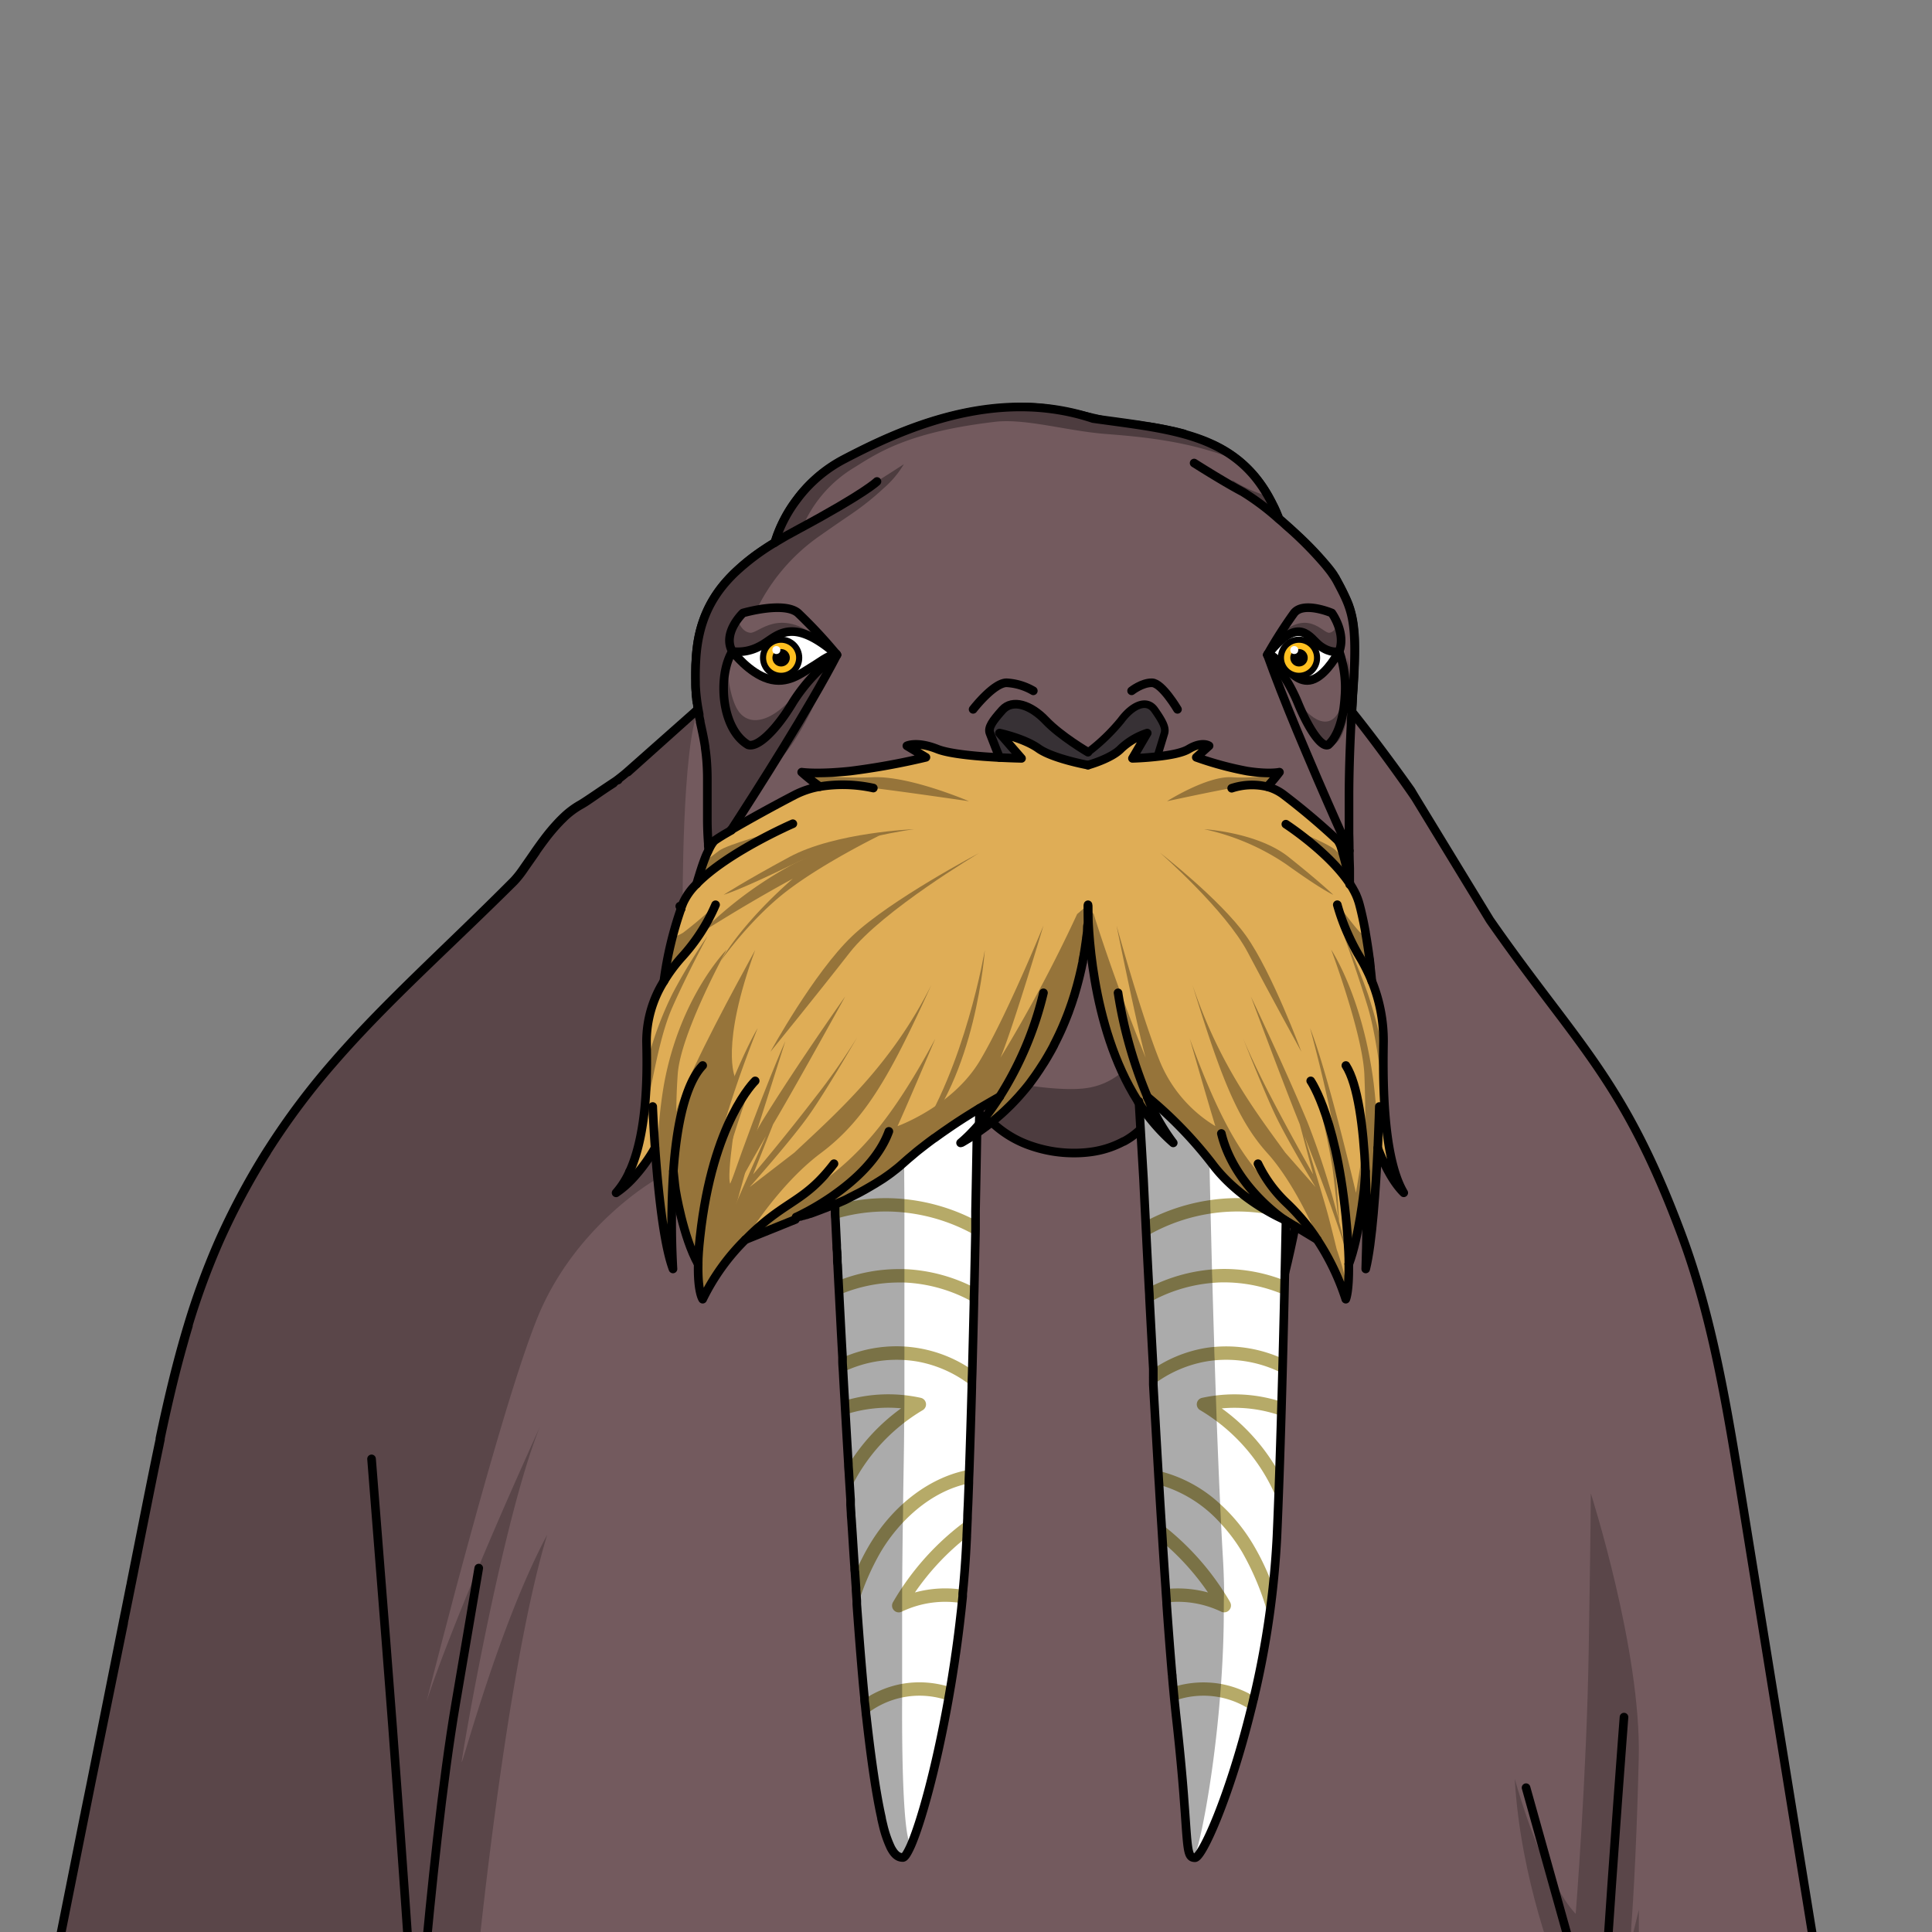 <svg xmlns="http://www.w3.org/2000/svg" viewBox="0 0 432 432">
  <rect x="0" y="0" width="432" height="432" fill="#808080" stroke="none"/>
  <defs>
    <style>.BUNTAI_WALRUS_BODY_BUNTAI_WALRUS_BODY-09_cls-1{isolation:isolate;}.BUNTAI_WALRUS_BODY_BUNTAI_WALRUS_BODY-09_cls-2{fill:#735a5e;}.BUNTAI_WALRUS_BODY_BUNTAI_WALRUS_BODY-09_cls-3{opacity:0.22;}.BUNTAI_WALRUS_BODY_BUNTAI_WALRUS_BODY-09_cls-12,.BUNTAI_WALRUS_BODY_BUNTAI_WALRUS_BODY-09_cls-3,.BUNTAI_WALRUS_BODY_BUNTAI_WALRUS_BODY-09_cls-5{mix-blend-mode:multiply;}.BUNTAI_WALRUS_BODY_BUNTAI_WALRUS_BODY-09_cls-11,.BUNTAI_WALRUS_BODY_BUNTAI_WALRUS_BODY-09_cls-14,.BUNTAI_WALRUS_BODY_BUNTAI_WALRUS_BODY-09_cls-4{fill:none;stroke:#000;stroke-linecap:round;stroke-linejoin:round;}.BUNTAI_WALRUS_BODY_BUNTAI_WALRUS_BODY-09_cls-4{stroke-width:1.93px;}.BUNTAI_WALRUS_BODY_BUNTAI_WALRUS_BODY-09_cls-12,.BUNTAI_WALRUS_BODY_BUNTAI_WALRUS_BODY-09_cls-5{opacity:0.33;}.BUNTAI_WALRUS_BODY_BUNTAI_WALRUS_BODY-09_cls-6{fill:#fff;}.BUNTAI_WALRUS_BODY_BUNTAI_WALRUS_BODY-09_cls-7{fill:#b6aa68;}.BUNTAI_WALRUS_BODY_BUNTAI_WALRUS_BODY-09_cls-8{fill:#373135;}.BUNTAI_WALRUS_BODY_BUNTAI_WALRUS_BODY-09_cls-9{fill:#dfad56;}.BUNTAI_WALRUS_BODY_BUNTAI_WALRUS_BODY-09_cls-10{fill:#7d6541;}.BUNTAI_WALRUS_BODY_BUNTAI_WALRUS_BODY-09_cls-11{stroke-width:1.7px;}.BUNTAI_WALRUS_BODY_BUNTAI_WALRUS_BODY-09_cls-13{fill:#ffc020;}.BUNTAI_WALRUS_BODY_BUNTAI_WALRUS_BODY-09_cls-14{stroke-width:1.37px;}</style>
  </defs>
  <g class="BUNTAI_WALRUS_BODY_BUNTAI_WALRUS_BODY-09_cls-1">
    <g id="body">
      <path class="BUNTAI_WALRUS_BODY_BUNTAI_WALRUS_BODY-09_cls-2" d="M138.29,174.34l0,0,0,0v0c-.56.57-.89.93-1,1l0,0-.21.13c-1.95,1.27-3.68,2.34-5,3.14l-1.78,1-.24.14-.23.13a18.74,18.74,0,0,0-3.59,2.68l-.18.18-.11.11-.08.08,0,0-.21.2-.28.28-.13.14a42.19,42.19,0,0,0-3.5,4.15l0,0c-.65.86-1.27,1.73-1.86,2.57l0,.05,0,0-.71,1c-.73,1.07-1.42,2.08-2.06,3a21.82,21.82,0,0,1-2.06,2.58l-.12.12C99.92,212,86.69,223.69,75.11,236.93l-.1.12A162.49,162.49,0,0,0,60,257c-.11.15-.2.31-.3.46l0,0,0,.05c-.43.68-.86,1.37-1.28,2.07s-.71,1.18-1.06,1.78-.67,1.14-1,1.72-.67,1.16-1,1.75-.66,1.19-1,1.79l-.3.55c-.23.42-.45.84-.67,1.27l-.12.22-.51,1-.57,1.12-.29.57c-.26.53-.53,1.06-.78,1.61-.5,1-1,2.06-1.48,3.12-.38.82-.74,1.64-1.1,2.47l-.06.14a165.64,165.64,0,0,0-6.38,17.55l0,.13s0,0,0,.06a.24.24,0,0,0,0,.08s0,.1-.05.15-.09.33-.14.49c-.23.78-.46,1.55-.68,2.33-.3,1-.59,2.09-.87,3.13q-.86,3.14-1.63,6.29t-1.48,6.3q-.72,3.19-1.39,6.4a1.84,1.84,0,0,0,0,.25c-.09.42-.18.84-.26,1.26s-.16.75-.23,1.13q-.26,1.17-.48,2.34c-.58,2.76-1.13,5.53-1.69,8.29s-1.05,5.27-1.57,7.91c-.07.32-.13.64-.19,1a.14.14,0,0,0,0,.07l-.18.89c-.06.3-.12.59-.17.89-.18.87-.35,1.75-.52,2.62-.06.26-.11.52-.16.78-.2,1-.4,2-.59,3-.1.47-.19.93-.28,1.4-.05.23-.09.45-.14.68s-.09.43-.13.65c-.08.42-.17.84-.25,1.26s-.16.78-.23,1.17-.15.73-.22,1.09-.13.66-.2,1l-.18.89c0,.14-.06.27-.08.41l-.21,1c0,.18-.07.37-.11.55s-.06.28-.08.42l-.06.29,0,.16L19,405.37c0,.18-.07.37-.11.55l-7,35.06H406.62q-8.58-53-17.17-106.08c-3.24-20-6.53-40.24-13.44-58.79-13.08-35.14-23.45-42.51-42.86-70.37l-16.64-27.29-.05-.08c-.3-.5-.63-1-1-1.6,0,0-1.41-2-3.58-5l-.11-.15c-2.06-2.81-4.78-6.46-7.64-10.1l0,0-.61-.79c-.13-.15-.25-.31-.38-.47l-.13-.17-.12-.14-.62-.78c.06-1.07.11-2.15.18-3.22,0-.56.06-1.1.1-1.65.23-3.47.35-6.28.36-8.63,0-1.67,0-3.11-.14-4.37q-.06-.76-.15-1.44l-.09-.67a21.42,21.42,0,0,0-.66-2.92c-.05-.18-.11-.35-.17-.52-.11-.35-.24-.69-.37-1a48.05,48.05,0,0,0-2.28-4.66c-.12-.24-.26-.48-.41-.73l0-.05c-.14-.24-.3-.48-.47-.72l0-.05c-.17-.25-.35-.51-.55-.77l0,0c-.2-.26-.41-.54-.64-.82h0a73.21,73.21,0,0,0-6.84-7.22c-1.38-1.3-2.79-2.56-4.16-3.74-.21-.53-.42-1-.64-1.56-.07-.15-.14-.29-.2-.44-.16-.36-.33-.71-.49-1-.09-.17-.17-.34-.25-.51l-.39-.73a29.68,29.68,0,0,0-3.53-5.27l-.13-.15c-.24-.28-.49-.56-.74-.82l-.2-.22-.73-.73-.24-.23c-.24-.23-.49-.45-.74-.67l-.25-.22c-.25-.21-.51-.43-.77-.63l-.24-.18c-.27-.21-.54-.42-.82-.61l-.17-.12a28.67,28.67,0,0,0-4.21-2.41l-.06,0-.95-.42-.28-.12c-.29-.13-.6-.25-.9-.36l-.36-.14-.89-.32-.39-.14-.9-.29-.4-.13-.94-.27L264.7,97l-1-.26-.32-.08-1.08-.26-.08,0c-1.72-.39-3.5-.73-5.34-1l-.23,0-1.21-.19-.31-.05-1.2-.19-.33,0-1.26-.19-.23,0-5-.69c-6.27-1.42-13.65-3.54-20.52-2.94a60,60,0,0,0-6.21.5c-.5.06-1,.14-1.48.22h-.06c-2,.3-4,.71-5.88,1.18-9.61,2.38-18,6.48-24.26,9.74-.5.27-1,.54-1.45.82l-.45.27c-.39.24-.77.49-1.14.74l-.47.32-.91.67-.25.19-.24.19c-.3.24-.59.47-.87.72l-.52.45-.71.66-.4.38c-.31.31-.61.61-.9.92l-.17.19-.82.92a1.83,1.83,0,0,1-.13.16l-.26.31,0,0c-.2.25-.4.49-.58.74h0s0,0,0,0a33.13,33.13,0,0,0-4.28,7.42s0,0,0,0l-.22.55s0,0,0,0c-.07.18-.13.34-.18.5s0,0,0,0a13.94,13.94,0,0,0-.44,1.39h0c-1,.65-2,1.29-3,1.94l-.09.06a40.85,40.85,0,0,0-8.24,7.28A26.63,26.63,0,0,0,155.84,145c-.09.69-.15,1.39-.2,2.12,0,.57-.07,1.12-.09,1.66,0,.14,0,.29,0,.43q0,.61,0,1.2v.36c0,.49,0,1,0,1.41a1.93,1.93,0,0,0,0,.24c0,.37,0,.73,0,1.07l0,.43.06.86,0,.38c0,.36.07.7.11,1,0,.18,0,.35.07.53s0,.34.07.5.06.41.1.61,0,.18,0,.27l.09.56-.27.23-.18.15L140.4,172.63l-1.05.64Zm0,0,0,0,0,0v0c-.56.57-.89.93-1,1l0,0-.21.13c-1.95,1.27-3.68,2.34-5,3.14l-1.78,1-.24.14-.23.13a18.74,18.74,0,0,0-3.59,2.68l-.18.18-.11.11-.08.08,0,0-.21.2-.28.28-.13.14a42.19,42.19,0,0,0-3.5,4.15l0,0c-.65.86-1.27,1.73-1.86,2.57l0,.05,0,0-.71,1c-.73,1.07-1.42,2.08-2.06,3a21.82,21.82,0,0,1-2.06,2.58l-.12.12C99.92,212,86.69,223.69,75.11,236.93l-.1.12A162.49,162.49,0,0,0,60,257c-.11.15-.2.31-.3.46l0,0,0,.05c-.43.68-.86,1.37-1.28,2.07s-.71,1.18-1.06,1.78-.67,1.14-1,1.72-.67,1.16-1,1.75-.66,1.19-1,1.79l-.3.55c-.23.42-.45.84-.67,1.27l-.12.22-.51,1-.57,1.12-.29.57c-.26.53-.53,1.06-.78,1.61-.5,1-1,2.06-1.48,3.12-.38.82-.74,1.64-1.1,2.47l-.06.14a165.64,165.64,0,0,0-6.38,17.55l0,.13s0,0,0,.06a.24.24,0,0,0,0,.08s0,.1-.05.15-.09.33-.14.49c-.23.78-.46,1.55-.68,2.33-.3,1-.59,2.09-.87,3.13q-.86,3.14-1.63,6.29t-1.48,6.3q-.72,3.19-1.39,6.4a1.84,1.84,0,0,0,0,.25c-.09.42-.18.84-.26,1.26s-.16.75-.23,1.13q-.26,1.17-.48,2.34c-.58,2.76-1.13,5.53-1.69,8.29s-1.05,5.27-1.57,7.91c-.07.32-.13.64-.19,1a.14.14,0,0,0,0,.07l-.18.89c-.06.3-.12.59-.17.89-.18.87-.35,1.75-.52,2.62-.06.26-.11.52-.16.78-.2,1-.4,2-.59,3-.1.47-.19.93-.28,1.4-.05.23-.09.45-.14.68s-.09.43-.13.65c-.08.42-.17.84-.25,1.26s-.16.78-.23,1.17-.15.73-.22,1.09-.13.66-.2,1l-.18.89c0,.14-.06.27-.08.41l-.21,1c0,.18-.07.37-.11.55s-.06.28-.08.42l-.06.29,0,.16L19,405.37c0,.18-.07.37-.11.55l-7,35.06H406.62q-8.58-53-17.17-106.08c-3.24-20-6.53-40.24-13.44-58.79-13.08-35.14-23.45-42.51-42.86-70.37l-16.64-27.29-.05-.08c-.3-.5-.63-1-1-1.6h-.26c-.45-.72-.94-1.49-1.49-2.31l-.11-.16c-.52-.78-1.09-1.62-1.72-2.51l-.11-.15c-2.07-2.93-4.74-6.48-8.27-10.92-.13-.15-.25-.31-.38-.47l-.13-.17a1.34,1.34,0,0,1-.11-.14h0l-.62-.78c.06-1.07.11-2.15.18-3.22,0-.56.06-1.1.1-1.65.23-3.47.35-6.28.36-8.63,0-1.67,0-3.11-.14-4.37q-.06-.76-.15-1.44l-.09-.67a21.42,21.42,0,0,0-.66-2.92c-.05-.18-.11-.35-.17-.52-.11-.35-.24-.69-.37-1a48.05,48.05,0,0,0-2.28-4.66c-.12-.24-.26-.48-.41-.73l0-.05c-.14-.24-.3-.48-.47-.72l0-.05c-.17-.25-.35-.51-.55-.77l0,0c-.2-.26-.41-.54-.64-.82h0a73.21,73.21,0,0,0-6.84-7.22c-1.38-1.3-2.79-2.56-4.16-3.74-.21-.53-.42-1-.64-1.56-.07-.15-.14-.29-.2-.44-.16-.36-.33-.71-.49-1-.09-.17-.17-.34-.25-.51l-.39-.73a29.68,29.68,0,0,0-3.53-5.27l-.13-.15c-.24-.28-.49-.56-.74-.82l-.2-.22-.73-.73-.24-.23c-.24-.23-.49-.45-.74-.67l-.25-.22c-.25-.21-.51-.43-.77-.63l-.24-.18c-.27-.21-.54-.42-.82-.61l-.17-.12a28.67,28.67,0,0,0-4.21-2.41l-.06,0-.95-.42-.28-.12c-.29-.13-.6-.25-.9-.36l-.36-.14-.89-.32-.39-.14-.9-.29-.4-.13-.94-.27L264.7,97l-1-.26-.32-.08-1.08-.26-.08,0c-1.72-.39-3.5-.73-5.34-1l-.23,0-1.21-.19-.31-.05-1.2-.19-.33,0-1.26-.19-.23,0-5-.69c-6.27-1.42-13.65-3.54-20.52-2.94a60,60,0,0,0-6.21.5c-.5.06-1,.14-1.48.22h-.06c-2,.3-4,.71-5.88,1.18-9.61,2.38-18,6.48-24.26,9.74-.5.27-1,.54-1.45.82l-.45.27c-.39.24-.77.49-1.14.74l-.47.32-.91.67-.25.19-.24.19c-.3.24-.59.47-.87.72l-.52.45-.71.66-.4.38c-.31.31-.61.61-.9.92l-.17.19-.82.92a1.83,1.83,0,0,1-.13.16l-.26.31,0,0c-.2.25-.4.49-.58.74h0s0,0,0,0a33.13,33.13,0,0,0-4.28,7.42s0,0,0,0l-.22.55s0,0,0,0c-.07.18-.13.34-.18.5s0,0,0,0a13.94,13.94,0,0,0-.44,1.39h0c-1,.65-2,1.29-3,1.94l-.09.06a40.85,40.85,0,0,0-8.24,7.28A26.63,26.63,0,0,0,155.84,145c-.09.69-.15,1.39-.2,2.12,0,.57-.07,1.12-.09,1.66,0,.14,0,.29,0,.43q0,.61,0,1.2v.36c0,.49,0,1,0,1.41a1.93,1.93,0,0,0,0,.24c0,.37,0,.73,0,1.07l0,.43.06.86,0,.38c0,.36.07.7.11,1,0,.18,0,.35.07.53s0,.34.07.5.06.41.1.61,0,.18,0,.27l.09.56-.27.23-.18.15L140.4,172.63l-1.05.64Z" />
      <g class="BUNTAI_WALRUS_BODY_BUNTAI_WALRUS_BODY-09_cls-3">
        <path d="M136.86,175.33l15.8,26.89c-1.55,2.74-3.14,15.51-3.26,15.69s-4.62,6.61-4.31,17.29-.58,18.51-6.17,30.3c3.41-2,7.29-8.36,7.29-8.36l.26,6.7S128.64,274,120.25,294.46s-24.87,86-24.87,86,5.3-17.25,25.34-61.41c-8.39,20.62-17.48,73.75-17.48,74.92s8.39-30.76,19.11-50.78C113,374,106.5,441,106.5,441H11.88c-.67,0,6-30.51,7-35.06,0-.18.07-.37.11-.55v0L27.44,363l0-.16.06-.29c0-.14,0-.28.08-.42s.07-.37.11-.55l.21-1c0-.14.05-.27.08-.41l.18-.89c.07-.33.13-.66.2-1s.14-.73.22-1.09.15-.78.23-1.17.17-.84.25-1.26c0-.22.08-.43.13-.65s.09-.45.14-.68c.09-.47.18-.93.28-1.4.19-1,.39-2,.59-3,.05-.26.1-.52.16-.78.17-.87.34-1.75.52-2.62,0-.13.05-.26.08-.39.1-.48.2-1,.29-1.46.06-.32.12-.64.19-1,1.33-6.56,2.76-13.69,4-19.67.08-.42.17-.84.26-1.26a1.84,1.84,0,0,1,0-.25,229.56,229.56,0,0,1,6.19-24.94c0-.05,0-.1.05-.15a.24.24,0,0,1,0-.08s0,0,0-.06l0-.13c1.65-5.16,3.67-10.73,6.38-17.55l.06-.14a120.75,120.75,0,0,1,11.13-21l0-.05,0,0c.1-.15.19-.31.3-.46a231.5,231.5,0,0,1,15-19.95l.1-.12c7.14-8.68,23.31-23.81,32.48-32.84a156.31,156.31,0,0,0,12.1-13.52l0,0,0-.05c2.47-3.07,4.25-5.47,5.38-6.75l.13-.14.28-.28.21-.2,0,0,.08-.08Z" />
        <path d="M348.37,441s-8.39-20.41-9.67-43.24c6.84,23.91,13.63,30.17,13.63,30.17s2.45-30.65,2.91-59,.47-35,.47-35,11.3,35.19,10.72,59.19-1.63,37.05-1.63,37.05l-.24,4.66,1.89-7.81v9l.91,5Z" />
        <path d="M138.29,174.34l0,0,0,0c-.56.57-.89.93-1,1l0,0-.08.35v.07L136,181.25l5.59,22.57,11.06-1.6s-.17-35.06,3.51-43.54l-.27.23-.18.15-16.37,14.21Z" />
        <path d="M218.88,91.74S191.93,100.48,186.4,109a66.52,66.52,0,0,0-7.75,16.37s1.16-12.79,5.41-19.68c-7.57,12.63-8,16.36-9.31,19.68S163.1,140.61,162.63,151,168,169.91,168,169.91s-10.8-7.26-12-12.06-1.78-19.56,5.87-27.25,10-7.8,11.78-10.69,6-12.89,11.66-15.65,20.8-12.76,33.79-12.52Z" />
      </g>
      <path class="BUNTAI_WALRUS_BODY_BUNTAI_WALRUS_BODY-09_cls-4" d="M389.45,334.9c-3.24-20-6.53-40.24-13.44-58.79-13.08-35.14-23.45-42.51-42.86-70.37l-16.64-27.29c-.32-.53-.66-1.09-1-1.68,0,0-6.55-9.32-13.21-17.61.06-1.07.11-2.15.18-3.22,0-.56.06-1.1.1-1.65.23-3.47.35-6.28.36-8.63,0-1.67,0-3.11-.14-4.37q-.06-.76-.15-1.44l-.09-.67a21.42,21.42,0,0,0-.66-2.92c-.05-.18-.11-.35-.17-.52-.11-.35-.24-.69-.37-1a48.05,48.05,0,0,0-2.28-4.66c-.12-.24-.26-.48-.41-.73l0-.05c-.14-.24-.3-.48-.47-.72l0-.05c-.17-.25-.35-.51-.55-.77l0,0c-.2-.26-.41-.54-.64-.82h0a73.21,73.21,0,0,0-6.84-7.22c-1.38-1.3-2.79-2.56-4.16-3.74-.21-.53-.42-1-.64-1.56-.07-.15-.14-.29-.2-.44-.16-.36-.33-.71-.49-1-.09-.17-.17-.34-.25-.51l-.39-.73a29.68,29.68,0,0,0-3.53-5.27l-.13-.15c-.24-.28-.49-.56-.74-.82l-.2-.22-.73-.73-.24-.23c-.24-.23-.49-.45-.74-.67l-.25-.22c-.25-.21-.51-.43-.77-.63l-.24-.18c-.27-.21-.54-.42-.82-.61l-.17-.12a28.67,28.67,0,0,0-4.21-2.41l-.06,0-.95-.42-.28-.12c-.29-.13-.6-.25-.9-.36l-.36-.14-.89-.32-.39-.14-.9-.29-.4-.13-.94-.27L264.7,97l-1-.26-.32-.08-1.08-.26-.08,0c-1.72-.39-3.5-.73-5.34-1l-.23,0-1.21-.19-.31-.05-1.2-.19-.33,0-1.26-.19-.23,0-5-.69c-6.27-1.42-13.65-3.54-20.52-2.94a60,60,0,0,0-6.21.5c-.5.06-1,.14-1.48.22h-.06c-2,.3-4,.71-5.88,1.18-9.61,2.38-18,6.48-24.26,9.74-.5.27-1,.54-1.45.82l-.45.27c-.39.24-.77.49-1.14.74l-.47.32-.91.67-.25.19-.24.19c-.3.24-.59.47-.87.72l-.52.45-.71.66-.4.38c-.31.31-.61.61-.9.92l-.17.19-.82.92a1.83,1.83,0,0,1-.13.16l-.29.34c-.2.25-.4.49-.58.74h0s0,0,0,0a33.13,33.13,0,0,0-4.28,7.42s0,0,0,0l-.22.55s0,0,0,0c-.07.18-.13.34-.18.5s0,0,0,0a13.94,13.94,0,0,0-.44,1.39h0c-1.08.67-2.11,1.33-3.08,2a40.85,40.85,0,0,0-8.24,7.28A26.63,26.63,0,0,0,155.84,145c-.09.69-.15,1.39-.2,2.12,0,.57-.07,1.12-.09,1.66,0,.14,0,.29,0,.43q0,.61,0,1.2v.36c0,.49,0,1,0,1.41a1.93,1.93,0,0,0,0,.24c0,.37,0,.73,0,1.07l0,.43.06.86,0,.38c0,.36.07.7.11,1,0,.18,0,.35.07.53s0,.34.07.5.06.41.1.61,0,.18,0,.27l.09.56-.27.23-15.5,13.72c-.81.71-1.61,1.33-2.11,1.71l0,0,0,0-.44.33c-3.62,2.39-6.53,4.43-7.8,5.19l-.23.13a18.74,18.74,0,0,0-3.59,2.68c-.13.13-.27.25-.4.39l-.21.2-.28.28-.13.14a42.19,42.19,0,0,0-3.5,4.15l0,0c-.65.86-1.27,1.73-1.86,2.57-1,1.48-2,2.88-2.82,4.07a21.82,21.82,0,0,1-2.06,2.58l-.12.12C99.92,212,86.69,223.69,75.11,236.93l-.1.12A162.49,162.49,0,0,0,60,257c-.11.15-.2.31-.3.46a160.2,160.2,0,0,0-10.08,18.65c-.38.82-.74,1.64-1.1,2.47l-.06.14a165.64,165.64,0,0,0-6.38,17.55c-2.52,8.32-4.52,16.82-6.32,25.36a1.84,1.84,0,0,0,0,.25c-.92,4.34-1.79,8.68-2.66,13q-1.91,9.59-3.82,19.18c0,.22-.09.43-.13.65l-.9,4.51-.18.89c0,.14-.06.27-.08.41l-.21,1c0,.18-.07.37-.11.55s-.06.28-.08.42l-.06.29q-4.3,21.54-8.6,43.08l-7,35.06H406.62Q398,387.94,389.45,334.9ZM137.18,175.12l-.21.14c-3.11,2-5.45,3.77-6.75,4.51l-.24.14-.23.13a18.74,18.74,0,0,0-3.59,2.68l-.18.18-.11.11-.08.08,0,0-.21.2-.28.28-.13.14a42.19,42.19,0,0,0-3.5,4.15l0,0c-.65.86-1.27,1.73-1.86,2.57l0,.05c-1,1.46-2,2.84-2.79,4a21.82,21.82,0,0,1-2.06,2.58l-.12.12C99.92,212,86.69,223.69,75.11,236.93l-.1.12A162.49,162.49,0,0,0,60,257c-.11.15-.2.31-.3.46l0,0,0,.05c-.43.68-.86,1.37-1.28,2.07s-.71,1.18-1.06,1.78a159.15,159.15,0,0,0-7.69,14.72c-.38.82-.74,1.64-1.1,2.47l-.06.14a165.64,165.64,0,0,0-6.38,17.55l0,.13s0,0,0,.06c-.3,1-.6,2-.89,3.05s-.59,2.09-.87,3.13q-.86,3.14-1.63,6.29t-1.48,6.3q-.72,3.19-1.39,6.4a1.84,1.84,0,0,0,0,.25c-.09.42-.18.84-.26,1.26-.83,3.92-1.61,7.84-2.4,11.76-.88,4.44-1.78,8.89-2.65,13.34-.06.26-.11.52-.16.78-.2,1-.4,2-.59,3-.1.47-.19.93-.28,1.4-.05.23-.09.45-.14.68s-.09.43-.13.65c-.08.42-.17.84-.25,1.26s-.16.78-.23,1.17-.15.73-.22,1.09-.13.66-.2,1l-.18.89c0,.14-.06.27-.08.41l-.21,1c0,.18-.07.37-.11.55s-.06.28-.08.42l-.06.29,0,.16L19,405.37c0,.18-.07.37-.11.55l-7,35.06H406.62q-8.58-53-17.17-106.08c-3.24-20-6.53-40.24-13.44-58.79-13.08-35.14-23.45-42.51-42.86-70.37l-16.64-27.29c-.32-.53-7.58-11-14.24-19.29.06-1.07.11-2.15.18-3.22,0-.56.06-1.1.1-1.65.23-3.47.35-6.28.36-8.63,0-1.67,0-3.11-.14-4.37q-.06-.76-.15-1.44l-.09-.67a21.42,21.42,0,0,0-.66-2.92c-.05-.18-.11-.35-.17-.52-.11-.35-.24-.69-.37-1a48.05,48.05,0,0,0-2.28-4.66c-.12-.24-.26-.48-.41-.73l0-.05c-.14-.24-.3-.48-.47-.72l0-.05c-.17-.25-.35-.51-.55-.77l0,0c-.2-.26-.41-.54-.64-.82h0a73.21,73.21,0,0,0-6.84-7.22c-1.38-1.3-2.79-2.56-4.16-3.74-.21-.53-.42-1-.64-1.56-.07-.15-.14-.29-.2-.44-.16-.36-.33-.71-.49-1-.09-.17-.17-.34-.25-.51l-.39-.73a29.68,29.68,0,0,0-3.53-5.27l-.13-.15c-.24-.28-.49-.56-.74-.82l-.2-.22-.73-.73-.24-.23c-.24-.23-.49-.45-.74-.67l-.25-.22c-.25-.21-.51-.43-.77-.63l-.24-.18c-.27-.21-.54-.42-.82-.61l-.17-.12a28.67,28.67,0,0,0-4.21-2.41l-.06,0-.95-.42-.28-.12c-.29-.13-.6-.25-.9-.36l-.36-.14-.89-.32-.39-.14-.9-.29-.4-.13-.94-.27L264.7,97l-1-.26-.32-.08-1.08-.26-.08,0c-1.72-.39-3.5-.73-5.34-1l-.23,0-1.21-.19-.31-.05-1.2-.19-.33,0-1.26-.19-.23,0-5-.69c-6.27-1.42-13.65-3.54-20.52-2.94a60,60,0,0,0-6.21.5c-.5.06-1,.14-1.48.22h-.06c-2,.3-4,.71-5.88,1.18-9.61,2.38-18,6.48-24.26,9.74-.5.27-1,.54-1.45.82l-.45.27c-.39.24-.77.49-1.14.74l-.47.32-.91.67-.25.19-.24.19c-.3.24-.59.47-.87.72l-.52.45-.71.66-.4.38c-.31.31-.61.61-.9.92l-.17.19-.82.92a1.83,1.83,0,0,1-.13.16l-.26.31,0,0c-.2.25-.4.49-.58.74h0s0,0,0,0a33.13,33.13,0,0,0-4.28,7.42s0,0,0,0l-.22.55s0,0,0,0c-.07.18-.13.34-.18.5s0,0,0,0a13.94,13.94,0,0,0-.44,1.39h0c-1,.65-2,1.29-3,1.94l-.09.06a40.85,40.85,0,0,0-8.24,7.28A26.63,26.63,0,0,0,155.84,145c-.09.69-.15,1.39-.2,2.12,0,.57-.07,1.12-.09,1.66,0,.14,0,.29,0,.43q0,.61,0,1.2v.36c0,.49,0,1,0,1.41a1.93,1.93,0,0,0,0,.24c0,.37,0,.73,0,1.07l0,.43.06.86,0,.38c0,.36.07.7.11,1,0,.18,0,.35.07.53s0,.34.07.5.06.41.1.61,0,.18,0,.27l.09.56-.27.23-.18.15L140.4,172.63m-2.18,1.78v0l0,0,0,0" />
      <polyline class="BUNTAI_WALRUS_BODY_BUNTAI_WALRUS_BODY-09_cls-4" points="341.23 399.73 346.65 419.09 352.78 440.98" />
      <path class="BUNTAI_WALRUS_BODY_BUNTAI_WALRUS_BODY-09_cls-4" d="M359.07,441c1.62-25.38,4.06-57.05,4.06-57.05" />
      <path class="BUNTAI_WALRUS_BODY_BUNTAI_WALRUS_BODY-09_cls-4" d="M94.77,441c1.57-17.37,4.11-42.39,7.16-60.27l5.12-30.1" />
      <path class="BUNTAI_WALRUS_BODY_BUNTAI_WALRUS_BODY-09_cls-4" d="M83.08,326.21s.06.92,3.19,40.35c2,25.22,4.12,55.1,5.45,74.42" />
      <path class="BUNTAI_WALRUS_BODY_BUNTAI_WALRUS_BODY-09_cls-2" d="M302.55,154.28c-.42,10.45-.24,23.68-1,34-.26,3.93-3.52,4.66-4.48,9,2.43,24.5-3.23,32.24-16.13,43.22-5.92,5.05-13.5,10-21.59,7.74a16.11,16.11,0,0,1-4.78-2.12l-.09.13c0,.09.37,6.14.38,6.47-9.11,8.07-24.71,6.23-33.19-1.87-.33-.6-1-1.84-1.45-2.63a33,33,0,0,1-6.43.53c-10.34.1-19.61-5.1-28.31-10.1a11.58,11.58,0,0,1-3.47-2.86,0,0,0,0,1,0,0c-9.54-9-16.61-26.09-13.14-40.93h0c-1.27-1.43-9,2.33-8.8.89-1.44-4.86-1.27-13.8-1.67-19.56a0,0,0,0,1,0,0c0-.65,0-1.34,0-2,0,0,0,0,0,0h0a47.17,47.17,0,0,0-.39-6.21c0-.21,0-.42-.08-.62,0,0,0,0,0,0-4.93-17.77-2.94-36.5,15.38-45.91h0c5.76-19,29.2-26.35,47.18-29.8,9-1.58,17.91.44,26.63,2.43,9,1.32,18.33,2.09,26.38,6.61,7,3.35,9.61,10.62,13.7,16.45C300.68,130.66,303.73,130.5,302.55,154.28Z" />
      <path class="BUNTAI_WALRUS_BODY_BUNTAI_WALRUS_BODY-09_cls-5" d="M274.44,101.17c-.33-.22-.67-.42-1-.62a30.9,30.9,0,0,0-3.1-1.55l-1-.43-1.15-.44c-.28-.11-.57-.21-.86-.3-.6-.21-1.22-.4-1.85-.58l-.82-.23c-.22-.07-.44-.13-.67-.18l-1.48-.37c-.57-.14-1.16-.27-1.76-.39l-1-.2-2-.36-1.3-.22c-2.07-.34-4.2-.65-6.41-1L247.62,94l-.57-.08h0l-2.62-.36-1-.31-.35-.1c-.4-.13-.81-.24-1.21-.35l-1-.28c-.53-.14-1.05-.26-1.58-.38-.69-.15-1.39-.28-2.08-.41s-1.33-.21-2-.3-1-.13-1.55-.18l-.74-.07c-1.19-.11-2.37-.18-3.55-.19l-1.18,0c-.52,0-1,0-1.56,0-1.66,0-3.3.16-4.92.35l-1.07.13-.19,0-1,.14-.58.09c-12.93-.1-27.91,9.78-33.52,12.52-2.42,1.19-4.58,3.71-6.4,6.44-.18.21-.35.43-.52.65l0,0-.09.13-.08.12c-.44.58-.84,1.16-1.22,1.72a31.81,31.81,0,0,0-2.31,4.13c-.12.24-.22.47-.32.7s-.19.44-.27.64-.12.31-.18.45l-.23.61a.08.08,0,0,1,0,0,13.23,13.23,0,0,1-3.67,3.52l0,0c-.73.5-1.43,1-2.1,1.52l0,.18a77.51,77.51,0,0,0-5.93,5.44c-7.65,7.7-7,22.46-5.88,27.26a.19.19,0,0,1,0,.07c0,.26.08.52.13.78h0q.1.63.24,1.23a.13.13,0,0,1,0,.06c.14.71.29,1.4.44,2.1s.3,1.39.44,2.1l.24,1.2a.43.43,0,0,0,0,.11c0,.15.05.3.08.45s.1.59.15.9l0,.21s0,.06,0,.1,0,0,0,.06v0h0c0,.19,0,.38.07.58a.06.06,0,0,0,0,0c.09.64.16,1.31.21,2s.11,1.49.14,2.3c0,.2,0,.4,0,.6v.08a2.25,2.25,0,0,1,0,.26v.1c0,.12,0,.24,0,.37s0,.32,0,.48h0s0,0,0,0v.44c0,.4,0,.79,0,1.17,0,.13,0,.27,0,.4a0,0,0,0,0,0,0,7.07,7.07,0,0,0,.21,1.22c0,.18.11.35.17.53.38,1.07.14,18.89.91,19.86,1.61,2,4.66-12.91,6.18-11.25a5.87,5.87,0,0,1,1.81,3.08h0a8.42,8.42,0,0,0-.06,1.18v0a6.25,6.25,0,0,0,1.25,4h0c-.22,1-.41,2-.54,2.94,0,0-5.94,5.43-2.9-1.76-6.84-6.19,5.47-22.47,5.47-22.47h0a10.35,10.35,0,0,0,1.12-.85c7.58-6.49,12.53-20.53,12.53-20.53l.73-4.24a40.11,40.11,0,0,0-6.65,7.13l.59-1.11c-5.34,7.29-10.75,9.09-13.6,5.89-1.79-2-2.55-6.52-2.87-9.6a23,23,0,0,1,1-4.71c-2.14-4.1,2.45-8.46,2.45-8.46s1.38-.4,3.25-.74a43.07,43.07,0,0,1,14-16.2c2-1.4,4.3-3,6.81-4.7a61.57,61.57,0,0,0,7.4-5.88,22.19,22.19,0,0,0,4.56-5.42c-.48.32-16,10.53-22,12.59A28.61,28.61,0,0,1,191,104.55h0c5.37-3.34,12.13-8,31.83-10.27,6.77-.66,15.91,2.09,24.33,2.75,8.14.64,19.28,1.59,30,6.14A24,24,0,0,0,274.44,101.17Z" />
      <path class="BUNTAI_WALRUS_BODY_BUNTAI_WALRUS_BODY-09_cls-6" d="M287.54,273h0c-.07,3.72-.15,7.65-.24,11.7,0,.55,0,1.11,0,1.67,0,1.06,0,2.13-.07,3.21-.11,5-.23,10.1-.37,15.22l-.06,2.32q-.09,3.2-.18,6.35c0,.6,0,1.2-.05,1.79s0,.89,0,1.34c-.13,4.4-.27,8.73-.41,12.88,0,.42,0,.84,0,1.25s0,.89-.05,1.33l-.06,1.61-.09,2.41c-.1,2.62-.2,5.15-.31,7.55q-.25,5.65-.87,11.2c-.06.59-.13,1.18-.2,1.77s-.14,1.18-.22,1.77-.15,1.17-.23,1.75-.16,1.17-.25,1.75c-.89,6.1-2,12-3.31,17.47,0,.1-.05.21-.07.31h0c-.15.65-.31,1.3-.46,1.94l-.21.82c-4.76,19.29-10.91,33-12.51,33s-1.61-1.51-2.22-10.11c-.08-1.09-.17-2.29-.27-3.62a.13.13,0,0,1,0-.06c-.34-4.41-.86-10.2-1.71-17.78-.12-1.09-.24-2.28-.37-3.55-.1-1-.19-2-.29-3.07-.07-.72-.13-1.47-.2-2.24,0-.19,0-.37-.05-.55-.4-4.65-.81-10-1.22-15.82h0c0-.1,0-.2,0-.3-.07-.93-.13-1.87-.2-2.83,0-.05,0-.11,0-.16-.26-3.76-.52-7.67-.77-11.67l-.18-2.88c-.19-2.91-.37-5.86-.54-8.82-.07-1-.13-2.07-.19-3.11-.38-6.48-.75-13-1.1-19.21,0-.08,0-.16,0-.23a.81.81,0,0,0,0-.16.53.53,0,0,0,0-.13c0-.1,0-.19,0-.26s0-.24,0-.31,0-.31,0-.47h0c0-.21,0-.42,0-.63v-.09l0-.72,0-.53c-.31-5.66-.6-11.06-.86-16,0-.56-.05-1.1-.08-1.65-.23-4.42-.44-8.43-.61-11.88-.06-1.19-.12-2.31-.17-3.35-.29-5.91-.46-9.45-.46-9.45l-.65-11-.38-6.46a44.21,44.21,0,0,0,2.64,3.74c.18.24.38.49.59.73s.41.51.63.75l0,0,.05.06.69.79c.19.21.38.41.58.61l.46.48c.35.35.7.7,1.06,1l0,0h0c.36.34.73.68,1.11,1l-.21-.27-.15-.19-.22-.29-.09-.12-.07-.1c-.14-.19-.28-.38-.41-.58h0l-.09-.14c-.21-.3-.41-.61-.62-.94a.05.05,0,0,1,0,0c-.24-.38-.48-.77-.72-1.18l-.09-.16-.09-.15-.3-.54-.61-1.13c-.22-.42-.43-.84-.65-1.28-.34-.69-.67-1.41-1-2.15-.15-.32-.29-.64-.43-1,.07,0,.67.54,1.64,1.38l.41.36.61.53.43.39.94.87c.17.15.34.3.51.47.68.64,1.41,1.34,2.18,2.1h0l1.15,1.18c.76.78,1.54,1.61,2.33,2.48l0,0,.06.06s0,0,0,0l.11.12c1,1.15,2.07,2.38,3.06,3.64l.05.06.93,1.22c.19.26.39.51.59.76a5.17,5.17,0,0,0,.42.51c.13.17.26.32.4.48s.29.34.45.51c.3.34.61.67.92,1s.49.5.74.73c.75.73,1.5,1.4,2.26,2,.45.37.89.73,1.34,1.07.22.17.44.34.67.5l.33.24.27.2.05,0,.14.1.05,0,.46.31.29.2,0,0,.05,0,.08.06.1.07.07,0,.1.07.4.26a.37.37,0,0,0,.12.07l.6.38,1.13.68.53.31.06,0a3.07,3.07,0,0,1,.31.17l.13.07a1.71,1.71,0,0,1,.23.13l.06,0,.48.26.11.06h0l.58.3.16.08h0l.27.14.05,0,.86.4,0,0h.06Z" />
      <path class="BUNTAI_WALRUS_BODY_BUNTAI_WALRUS_BODY-09_cls-6" d="M219,247.85c0,.21,0,.42,0,.64,0,.9,0,1.86,0,2.91h0l-.35.4-.67.74-.17.17-.18.19-.16.17-.33.35s0,0,0,0l-.17.18,0,0c-.5.5-1,1-1.51,1.41h0c-.18.16-.35.31-.53.45l0,0s0,0,0,0h0a.05.05,0,0,0,.05,0l.92-.54q.66-.39,1.29-.81l.44-.29.34-.23.33-.22.66-.46c-.08,4.84-.19,11-.33,17.9h0c0,.08,0,.63,0,1.56,0,.24,0,.48,0,.72,0,.61,0,1.21,0,1.83-.08,4.2-.18,8.63-.28,13.18,0,1.13,0,2.26-.08,3.4-.11,5-.24,10-.37,15.1,0,1.24-.07,2.47-.1,3.69-.17,6.25-.36,12.43-.56,18.28,0,1-.07,2.05-.1,3.05-.06,1.54-.11,3.05-.17,4.53h0c0,1.14-.09,2.26-.13,3.36-.06,1.32-.11,2.61-.17,3.86,0,.08,0,.15,0,.22-.16,3.65-.4,7.28-.72,10.87,0,.36-.06.72-.1,1.07s-.05.72-.09,1.07c0,.13,0,.27,0,.4-.05.51-.1,1-.16,1.53-.08.8-.17,1.61-.26,2.41-.34,3-.71,6-1.12,8.85,0,.18-.05.36-.08.54-.11.76-.22,1.52-.34,2.28-.23,1.51-.46,3-.71,4.45l-.06.33c-.17,1-.34,2-.52,3-2.72,15.23-6.12,27.29-8.35,32.39-.75,1.71-1.36,2.64-1.78,2.64-.82,0-1.64-.37-2.47-1.8a4.86,4.86,0,0,1-.3-.56,25.42,25.42,0,0,1-1.63-4.76,0,0,0,0,1,0,0c-.12-.49-.24-1-.37-1.57l0-.12c0-.2-.09-.42-.14-.64-1-4.73-2.1-11.74-3.26-22.09,0-.24-.05-.48-.08-.72-.06-.53-.12-1.08-.17-1.64s-.11-1-.16-1.52c0-.07,0-.15,0-.24-.56-5.65-1.14-12.9-1.72-21,0-.24,0-.49,0-.73-.06-.81-.12-1.63-.17-2.46l0-.39c-.09-1.2-.17-2.43-.25-3.67,0-.33,0-.66-.07-1-.18-2.57-.34-5.19-.51-7.86-.06-.9-.12-1.77-.17-2.62,0-.5-.07-1-.1-1.52q-.06-1-.12-1.92c0-.05,0-.09,0-.14s0-.26,0-.4,0-.45,0-.68c-.06-.79-.1-1.57-.15-2.36-.08-1.25-.16-2.51-.23-3.77,0-.6-.08-1.21-.11-1.82-.22-3.73-.44-7.47-.65-11.15-.06-1-.12-2.06-.17-3.08-.13-2.17-.25-4.32-.36-6.43,0-.81-.09-1.6-.13-2.4,0-.27,0-.53,0-.79-.18-3.12-.34-6.16-.49-9.07h0c-.09-1.72-.18-3.39-.26-5-.06-1.08-.11-2.13-.17-3.16s-.12-2.31-.17-3.41c0-.48,0-.94-.07-1.4a1.77,1.77,0,0,1,0-.23c0-.54-.05-1.06-.08-1.58s0-.82-.06-1.21l-.06-1.18c-.08-1.73-.16-3.32-.23-4.78,0-.56-.05-1.09-.07-1.6,0-.13,0-.26,0-.39h0c0-.22,0-.41,0-.56s0-.11,0-.15,0-.3,0-.36v0h.08l0,0h0l.07,0,.71-.32.05,0,.14-.07c.55-.25,1.11-.5,1.69-.78s1.28-.63,1.93-1c.33-.17.66-.34,1-.52l.69-.37.15-.08,1.13-.65c.33-.19.66-.38,1-.59s.46-.27.68-.42l.3-.18,1-.64h0c.32-.21.63-.43.94-.65s.63-.45.93-.68h0l.95-.74c.22-.17.44-.34.65-.52s.71-.6,1.05-.91l.85-.75,0,0c.54-.47,1.08-.93,1.63-1.38s1.28-1.05,1.93-1.55,1.53-1.18,2.3-1.74l.08-.06.18-.14.05,0c.83-.6,1.65-1.19,2.45-1.74l1.19-.82c1.5-1,2.93-1.94,4.23-2.75l.77-.48c.19-.13.38-.24.57-.35S218.72,248,219,247.85Z" />
      <path class="BUNTAI_WALRUS_BODY_BUNTAI_WALRUS_BODY-09_cls-7" d="M218.23,288.1c0,1.13,0,2.26-.08,3.4a34.36,34.36,0,0,0-16.05-4.73c-.34,0-.69,0-1,0h-.16a34.12,34.12,0,0,0-13.12,2.68l-.07,0c-.06-1.08-.11-2.13-.17-3.16l.07,0a36.86,36.86,0,0,1,13.46-2.52l1,0A37.6,37.6,0,0,1,218.23,288.1Z" />
      <path class="BUNTAI_WALRUS_BODY_BUNTAI_WALRUS_BODY-09_cls-7" d="M188.47,303.54l.09,1.75c0,.48.05.95.08,1.44a27.54,27.54,0,0,1,16.57-2.27,27.24,27.24,0,0,1,12.47,5.83c0-1.23.07-2.46.1-3.69a29.81,29.81,0,0,0-29.31-3.06Z" />
      <path class="BUNTAI_WALRUS_BODY_BUNTAI_WALRUS_BODY-09_cls-7" d="M194.29,345.64a53,53,0,0,0-2.94,5.83q.24,3.72.5,7.25a56.76,56.76,0,0,1,5-11.56c3.9-6.66,11.09-13.85,20.14-15.54,0-1,.07-2,.1-3.05C208.3,330,199.76,336.34,194.29,345.64Z" />
      <path class="BUNTAI_WALRUS_BODY_BUNTAI_WALRUS_BODY-09_cls-7" d="M206.33,315.31a1.5,1.5,0,0,0-.43-2.75,34,34,0,0,0-16.9.6c.05,1,.11,2,.17,3.08a31,31,0,0,1,12.33-1.34,44.3,44.3,0,0,0-11.68,12.49c.1,1.79.21,3.58.32,5.37,0,.08,0,.16,0,.24A41.35,41.35,0,0,1,206.33,315.31Z" />
      <path class="BUNTAI_WALRUS_BODY_BUNTAI_WALRUS_BODY-09_cls-7" d="M199.66,358.28a1.5,1.5,0,0,0,.21,1.77,1.48,1.48,0,0,0,1.75.33,22.52,22.52,0,0,1,13.81-1.84.17.17,0,0,0,0-.07c.1-1,.2-2,.28-2.93a25.68,25.68,0,0,0-11.13.54,56.35,56.35,0,0,1,12-12.7c.06-1.25.11-2.54.17-3.86A59.7,59.7,0,0,0,199.66,358.28Z" />
      <path class="BUNTAI_WALRUS_BODY_BUNTAI_WALRUS_BODY-09_cls-7" d="M218.55,273.09c0,.61,0,1.21,0,1.83s0,1,0,1.57a40.71,40.71,0,0,0-16.42-5.38,38.55,38.55,0,0,0-7.67-.05,39.68,39.68,0,0,0-7.48,1.43h0c0-.56-.05-1.09-.07-1.6a3,3,0,0,0,0-.31.25.25,0,0,1,0-.08h0c0-.22,0-.41,0-.56s0-.11,0-.15,0-.3,0-.36A41.47,41.47,0,0,1,202,268.1,43.83,43.83,0,0,1,218.55,273.09Z" />
      <path class="BUNTAI_WALRUS_BODY_BUNTAI_WALRUS_BODY-09_cls-7" d="M202,376.46a22.31,22.31,0,0,0-8.41,3.27c.12,1.21.23,2.34.35,3.4a19.16,19.16,0,0,1,18.42-2.74c.18-1,.35-2,.52-3A22.46,22.46,0,0,0,202,376.46Z" />
      <path class="BUNTAI_WALRUS_BODY_BUNTAI_WALRUS_BODY-09_cls-7" d="M287.26,286.34c0,1.06,0,2.13-.07,3.21a34.16,34.16,0,0,0-13.42-2.81h-.15c-.88,0-1.76.05-2.64.13a34.67,34.67,0,0,0-14.05,4.39l-.07,0c0-.41,0-.81-.07-1.21,0-.56-.05-1.1-.08-1.65,0-.16,0-.31,0-.46l.08,0a37.89,37.89,0,0,1,14.12-4.08c.9-.07,1.81-.11,2.72-.12A36.9,36.9,0,0,1,287.26,286.34Z" />
      <path class="BUNTAI_WALRUS_BODY_BUNTAI_WALRUS_BODY-09_cls-7" d="M286.84,303.82c0,.32,0,.63,0,.95l-.06,2.32a27.63,27.63,0,0,0-15.27-2.91c-.67.07-1.34.16-2,.28a27.37,27.37,0,0,0-11.63,5.16h0c0-.08,0-.16,0-.23a.81.81,0,0,0,0-.16.53.53,0,0,0,0-.13c0-.1,0-.19,0-.26s0-.24,0-.31,0-.15,0-.15,0-.22,0-.32a.28.28,0,0,1,0-.09l0-.55v-.09l0-.72,0-.53h0A29.79,29.79,0,0,1,269,301.51c.81-.15,1.63-.26,2.45-.33A30.44,30.44,0,0,1,286.84,303.82Z" />
      <path class="BUNTAI_WALRUS_BODY_BUNTAI_WALRUS_BODY-09_cls-7" d="M284.66,354.8c-.06.59-.13,1.18-.2,1.77s-.14,1.18-.22,1.77-.15,1.17-.23,1.75-.16,1.17-.25,1.75a60.87,60.87,0,0,0-5.95-14.68,37.11,37.11,0,0,0-4.9-6.55A29.11,29.11,0,0,0,259.24,332l-.11,0c-.07-1-.13-2.07-.19-3.11a.38.38,0,0,1,.1,0,30.87,30.87,0,0,1,13.66,7.29,39.57,39.57,0,0,1,7.69,9.48A55.53,55.53,0,0,1,284.66,354.8Z" />
      <path class="BUNTAI_WALRUS_BODY_BUNTAI_WALRUS_BODY-09_cls-7" d="M268.79,312.56a1.49,1.49,0,0,0-.44,2.75,41.38,41.38,0,0,1,16.42,18.17c.39.84.74,1.7,1.07,2.57q.07-2,.15-4,0-1.27.09-2.58a44.34,44.34,0,0,0-12.89-14.55,31.16,31.16,0,0,1,13.3,1.67c0-1,.06-2.08.1-3.13A34,34,0,0,0,268.79,312.56Z" />
      <path class="BUNTAI_WALRUS_BODY_BUNTAI_WALRUS_BODY-09_cls-7" d="M274.82,360.05a1.43,1.43,0,0,1-1.18.47,1.26,1.26,0,0,1-.57-.14,22.43,22.43,0,0,0-12.13-2.08h-.11c-.07-.93-.13-1.87-.2-2.83,0-.05,0-.11,0-.16h.13a25.65,25.65,0,0,1,9.35.77,57.06,57.06,0,0,0-10-11.13l-.14-.12c0-.39-.05-.78-.08-1.18l-.18-2.88.13.11a59.84,59.84,0,0,1,13.81,15.06c.49.77,1,1.55,1.42,2.34A1.51,1.51,0,0,1,274.82,360.05Z" />
      <path class="BUNTAI_WALRUS_BODY_BUNTAI_WALRUS_BODY-09_cls-7" d="M285,271.69l.31.16a38.4,38.4,0,0,0-5-.79,39.63,39.63,0,0,0-9.73.31,40.45,40.45,0,0,0-14.37,5.13l-.11.06c-.06-1.19-.12-2.31-.17-3.35l.11-.06a43.83,43.83,0,0,1,14.47-4.79,42.2,42.2,0,0,1,8.33-.41H279l.11.07.27.2h0l0,0h0l.14.09.05,0,.2.14.26.18.22.15.07,0,0,0,.05,0,.06,0h0l.1.07.07,0,.1.07.4.26a.37.37,0,0,0,.12.07h0l.6.37h0c.33.21.66.4,1,.59l.15.08h0l.53.3h0l.06,0,.31.17.13.08.23.12.12.07.09.05,0,0,.18.09.12.06.11.06h0Z" />
      <path class="BUNTAI_WALRUS_BODY_BUNTAI_WALRUS_BODY-09_cls-7" d="M262.32,377.23c.1,1.07.19,2.09.29,3.07a19.06,19.06,0,0,1,17.1,2.09c.22-.91.44-1.82.66-2.75,0,0,0,0,0,0s.05-.2.07-.31a22.24,22.24,0,0,0-7.74-2.85A22.57,22.57,0,0,0,262.32,377.23Z" />
      <path class="BUNTAI_WALRUS_BODY_BUNTAI_WALRUS_BODY-09_cls-8" d="M243.28,168.19a43.24,43.24,0,0,0,7.36-7.08c2.59-3.49,5.79-4.89,7.56-2.36s2.52,3.95,2.18,5.17c-.29,1-1.33,4.36-1.6,5.25-2.94.34-5.56.4-5.56.4l3.3-5.65a15.71,15.71,0,0,0-5.83,3.44c-2.14,2.27-7.41,3.72-7.41,3.72s-7.87-1.45-11.07-3.72-8.71-3.44-8.71-3.44l4.92,5.65s-2.09,0-4.92-.18c0,0-1.72-4.26-2.15-5.47s.52-2.63,2.79-5.17,6.38-1.13,9.7,2.36S243.28,168.19,243.28,168.19Z" />
      <path class="BUNTAI_WALRUS_BODY_BUNTAI_WALRUS_BODY-09_cls-9" d="M313.88,266.73c-.16-.16-.32-.32-.47-.5s-.31-.35-.46-.53-.38-.48-.57-.73-.39-.53-.57-.8-.28-.42-.41-.63c-.32-.5-.62-1-.91-1.55l-.47-.88c-.75-1.47-1.39-3-1.92-4.31h0l0-.08c-.08,1.64-.17,3.41-.28,5.24,0,.46-.05.92-.08,1.39-.09,1.39-.19,2.82-.29,4.24,0,.48-.07.95-.11,1.42-.14,1.79-.3,3.56-.48,5.24,0,.32-.06.63-.1.94-.08.8-.18,1.58-.27,2.32,0,0,0,.06,0,.09v0h0c-.1.78-.2,1.52-.31,2.22-.05.32-.1.64-.15.94-.12.73-.25,1.4-.38,2l-.09.37c0,.19-.08.38-.13.56.06-1.47.1-3.13.14-4.92,0-.88,0-1.8,0-2.74v0c0-2.45,0-5.06,0-7.74v0l0-1.6c0-.53,0-1.07-.05-1.6,0-.12,0-.23,0-.35,0-1-.07-1.92-.12-2.87-.14,2.25-.32,4.22-.32,4.22a.32.32,0,0,1,0,.07s0,.11,0,.2c0,.38-.14,1.18-.29,2.24,0,.1,0,.2,0,.3a3.56,3.56,0,0,1-.06.44c-.07.48-.14,1-.22,1.54-.06.35-.12.7-.18,1.07,0,.15-.05.31-.08.48s-.11.65-.17,1-.1.57-.16.85-.1.58-.16.87l-.21,1-.15.69c-.15.66-.3,1.32-.46,2-.21.83-.44,1.64-.68,2.41h0l-.09.26c-.11.33-.22.67-.34,1h0l-.06.17h0a45.53,45.53,0,0,1-.18,5.3l0,.27a1.49,1.49,0,0,1,0,.21v0c0,.17-.05.33-.07.47v0h0a11,11,0,0,1-.24,1.16.5.5,0,0,1,0,.13,1.22,1.22,0,0,1-.09.26s-.16-.56-.51-1.54l-.17-.48a58.5,58.5,0,0,0-2.62-6l-.12-.22c-.52-1-1.11-2.08-1.76-3.17l-.35-.56v0c-.26-.44-.55-.88-.84-1.33l-4.94-3L287.54,273l-.48-.29H287l-.05,0-.12-.06-.11,0-.09,0h0l-.52-.24h0l-.05,0-.27-.13h0l-.16-.08-.18-.08-.06,0h0s0,0,0,0h0l-.29-.16,0,0-.23-.12-.18-.09h0l-.09-.05-.12-.07-.23-.12h0l-.13-.07-.31-.17-.06,0-.53-.31-.15-.09c-.32-.19-.65-.38-1-.59l-.3-.19-.3-.19-.06,0-.46-.3-.1-.06h0l-.07,0-.12-.08-.06,0-.05,0,0,0-.07,0-.22-.15h0l-.26-.17-.25-.18-.14-.09,0,0-.28-.21L279,268l-.22-.17c-.77-.56-1.54-1.17-2.32-1.83l-.16-.14c-.37-.31-.73-.63-1.1-1-.08-.06-.15-.14-.23-.21s-.31-.29-.46-.44l-.74-.73c-.31-.32-.62-.65-.92-1-.16-.17-.3-.34-.45-.51l-.4-.48a5.17,5.17,0,0,1-.42-.51c-.2-.25-.4-.5-.59-.76l-.43-.57-.36-.47-.14-.18-.05-.06c-1-1.26-2-2.49-3.06-3.64l-.11-.12s0,0,0,0l-.05,0v0l0,0-.52-.57-.61-.66-.05,0-.25-.27c-.3-.32-.6-.64-.9-.94s-.77-.8-1.15-1.18h0c-.77-.76-1.5-1.46-2.18-2.1l-.51-.47c-.74-.69-1.41-1.29-2-1.79l-.41-.36-.45-.39-.25-.21-.23-.19c-.42-.36-.67-.56-.71-.59.14.33.28.65.43,1,.33.74.66,1.46,1,2.15.21.44.43.86.65,1.28l.3.57c.1.19.2.38.31.56l.3.54.18.31c.24.41.48.8.72,1.18s.48.76.73,1.12h0c.13.2.27.39.41.58a.86.86,0,0,0,.07.1c.1.14.2.28.31.41l.14.18c.07.09.13.18.2.26l0,.06-.36-.33a1.37,1.37,0,0,1-.23-.2.71.71,0,0,1-.13-.12l-.42-.38h0l0,0c-.36-.34-.71-.69-1.06-1s-.6-.62-.9-.94l-.11-.13,0,0q-.35-.37-.66-.75l0,0-.05-.06,0,0q-.33-.37-.63-.75a.45.45,0,0,1-.11-.13c-.13-.15-.26-.31-.37-.46l-.11-.14c-.38-.48-.74-1-1.09-1.45-.22-.3-.43-.6-.64-.91a.8.8,0,0,1-.09-.14c-.15-.2-.28-.41-.41-.61s-.28-.42-.41-.63v0c-.18-.27-.34-.54-.5-.81s-.28-.45-.41-.68a.75.75,0,0,1-.07-.12,4,4,0,0,1-.2-.35c-.16-.27-.32-.55-.47-.83l-.06-.11-.2-.36c-.3-.56-.59-1.12-.86-1.68q-.27-.54-.51-1.08l-.06-.12a2.1,2.1,0,0,1-.13-.26c-.07-.14-.14-.28-.2-.43-.14-.31-.29-.64-.42-1a1.42,1.42,0,0,1-.08-.18c-.14-.31-.27-.63-.4-.95-.21-.5-.41-1-.6-1.51a.42.42,0,0,1,0-.1q-.25-.64-.48-1.29c-.17-.45-.33-.9-.47-1.35-.07-.18-.13-.37-.19-.55s-.06-.17-.08-.25c-.1-.28-.19-.57-.28-.86,0,0,0,0,0,0-.1-.3-.19-.59-.27-.89s-.17-.55-.25-.83c-.14-.45-.26-.9-.38-1.35,0-.13-.07-.25-.1-.37s-.13-.45-.18-.67-.12-.44-.17-.66c-.11-.44-.22-.88-.32-1.31s-.19-.82-.28-1.22c-.06-.24-.11-.48-.16-.73l-.12-.58c-.14-.66-.27-1.32-.39-2s-.21-1.12-.3-1.68c0-.24-.09-.48-.12-.71s-.07-.47-.11-.71a.08.08,0,0,1,0,0c-.08-.51-.16-1-.23-1.51s-.16-1.2-.24-1.78c0-.36-.09-.72-.13-1.07-.08-.69-.15-1.35-.21-2v0q0-.5-.09-1c0-.28,0-.55-.07-.81-.05-.58-.09-1.12-.12-1.63v0c0-.29,0-.57-.05-.84s0-.81-.06-1.18,0-.62,0-.9,0-.38,0-.55v-.29s0,0,0,0c0-.35,0-.66,0-.91a.81.81,0,0,1,0,.15c0,.22,0,.46,0,.75a1.27,1.27,0,0,0,0,.2s0,.06,0,.09v.28c0,.11,0,.23,0,.35a1.09,1.09,0,0,1,0,.18c0,.12,0,.24,0,.37v.07c0,.11,0,.22,0,.32,0,.32,0,.66-.08,1s-.05.63-.08,1c0,0,0,0,0,0h0v0s0,0,0,0h0c0,.59-.12,1.21-.21,1.87,0,.22-.05.44-.08.66s-.06.46-.1.69-.06.46-.1.7c-.07.48-.15,1-.24,1.46,0,.24-.08.49-.13.73s-.09.51-.14.76l0,.17c0,.12,0,.24-.07.36l-.06.25-.18.87v0c-.12.54-.25,1.09-.38,1.64s-.31,1.24-.48,1.88-.29,1.06-.45,1.6q-.12.45-.27.9c0,.15-.09.3-.14.45s-.09.3-.14.45l-.3.92c-.22.64-.45,1.28-.69,1.94,0,.11-.09.23-.13.35-.2.54-.42,1.08-.64,1.63a3.42,3.42,0,0,0-.13.34l-.21.49-.21.48c-.17.39-.34.78-.52,1.17s-.25.54-.38.81c-.2.42-.4.83-.61,1.25l-.37.75,0,.06a1.09,1.09,0,0,1-.08.15c-.37.71-.76,1.42-1.18,2.13-.06.12-.14.25-.21.37l-.2.34-.54.9-.85,1.31c-.13.21-.27.42-.41.63h0c-.33.48-.67,1-1,1.45l-.35.48-.73,1-.26.33-.16.2-.17.2c-.25.32-.52.63-.78,1s-.35.42-.54.62l-.45.52-.42.46-.42.45c-.46.49-.94,1-1.43,1.46l-.88.85c-.3.28-.6.56-.91.83l-.94.82-.93.77,0,0c-.29.23-.58.47-.87.69l-.35.27-.21.17-.19.14-1.09.79-.66.46-.33.22h0l-.34.22-.44.29q-.63.42-1.29.81l-.75.45a.56.56,0,0,1-.17.09.05.05,0,0,1-.05,0l.43-.38h0c.51-.44,1-.91,1.51-1.41l0,0,.17-.18s0,0,0,0l.33-.35a.85.85,0,0,0,.16-.17l.18-.19a.91.91,0,0,0,.17-.17l.67-.74.35-.4h0c.36-.42.72-.85,1.07-1.29,1.06-1.32,2.08-2.74,3.07-4.23l.41-.63s-1.78,1-4.5,2.6c-.28.17-.57.34-.86.53s-.38.22-.57.35l-.77.48c-1.3.81-2.73,1.73-4.23,2.75l-1.19.82c-.8.55-1.62,1.14-2.45,1.74l-.05,0-.11.08a.19.19,0,0,1-.07.06l-.08.06c-.77.56-1.53,1.14-2.3,1.74s-1.29,1-1.93,1.55-1.09.91-1.63,1.38l0,0-.85.75c-.34.31-.69.61-1.05.91s-.43.35-.65.52l-.95.74h0c-.3.22-.61.45-.93.67s-.62.44-.94.65h0l-1,.63-.3.18c-.22.15-.45.29-.68.42l-1,.59-1.13.65-.15.08-.47.26-.22.11h0c-.32.17-.65.35-1,.51-.65.34-1.29.66-1.93,1s-1.14.53-1.69.78l-.14.07-.05,0-.25.12-.33.15-.13.05-.07,0h-.1l0,0-.18.08c-.88.37-1.71.72-2.5,1l-.65.24h0l-.64.25-.28.1h0l-.28.1-1,.37-.1,0h0l-.38.13-.25.08h0l-.19.06-.1,0h0l-.29.09h0l-.23.07h0l-.14,0-.1,0-.23.08h0l-.2.06h0l-.11,0-.08,0h0l-.18.05-.29.09-.12,0H178l-.08,0h-.1l-1.17.47-.18.07-.29.12-9.56,3.86-.11.12h0c-.81.82-1.55,1.63-2.24,2.43l-.78.92-.87,1.07c-1.11,1.4-2,2.72-2.8,3.88l0,0c-.18.27-.34.53-.49.78s-.19.3-.28.45c-.27.44-.5.85-.71,1.22-.84,1.49-1.23,2.39-1.23,2.39l-.05-.09a.2.2,0,0,1,0-.08,2.88,2.88,0,0,1-.22-.54v0c0-.08-.05-.16-.08-.26a.83.83,0,0,1,0-.12h0c-.05-.18-.1-.38-.15-.62a2,2,0,0,0-.05-.24c-.07-.34-.13-.73-.18-1.18h0s0,0,0,0v0h0v0h0a0,0,0,0,1,0,0v0l0-.2c0-.26,0-.55-.08-.85l0-.46c0-.16,0-.32,0-.49s0-.32,0-.49c0-.63,0-1.31,0-2.07h0c-.13-.23-.25-.46-.37-.7l-.05-.11,0,0,0-.11-.18-.37-.13-.27c-.06-.14-.14-.29-.22-.46v-.06c-.11-.24-.21-.49-.31-.74-.2-.47-.38-.95-.56-1.43l-.3-.83c-.22-.65-.43-1.31-.63-2l-.24-.8c-.13-.45-.25-.9-.37-1.35-.18-.66-.34-1.31-.49-1.93a.07.07,0,0,1,0-.05c-.09-.35-.16-.69-.24-1-.29-1.3-.51-2.41-.66-3.18l-.06-.32c0-.2-.06-.36-.08-.49s0-.16,0-.22a1.13,1.13,0,0,0,0-.12s-.27-2-.48-4.22c0,.57-.08,1.13-.11,1.69l-.09,1.69v.07c0,.61-.06,1.22-.08,1.83l0,1.14q0,.63,0,1.26c0,.41,0,.83,0,1.24-.07,4.89.08,9.43.27,12.95a33.55,33.55,0,0,1-1.21-4.3.18.18,0,0,0,0-.05s0,0,0,0a.43.43,0,0,1,0-.05s0,0,0-.05,0-.09,0-.15c-.35-1.64-.66-3.45-.95-5.36l-.15-1c-.05-.34-.1-.69-.14-1,0-.12,0-.23,0-.35l-.15-1.22c-.07-.53-.13-1.06-.2-1.59l-.18-1.61a.25.25,0,0,0,0-.08,1.49,1.49,0,0,0,0-.21c-.06-.63-.13-1.26-.19-1.88l-.09-.94-.09-.93c-.05-.62-.11-1.23-.16-1.84,0-.3-.05-.6-.07-.9-.05-.59-.1-1.18-.14-1.75s-.09-1.13-.13-1.68a36.66,36.66,0,0,1-5.09,6.94,21.49,21.49,0,0,1-3.6,3.08,18.59,18.59,0,0,0,3-4.72h0q.31-.69.6-1.41a.14.14,0,0,1,0-.06c.18-.47.35-.94.51-1.42.21-.64.41-1.29.59-2,.07-.22.13-.44.18-.67q.17-.62.3-1.26c.09-.37.17-.74.24-1.12.05-.2.09-.41.13-.62l.12-.68c.05-.27.1-.54.14-.81.07-.43.13-.85.19-1.28,0-.12,0-.24.05-.36.06-.45.12-.89.17-1.34,0,0,0,0,0,0,0-.36.08-.72.11-1.07s.06-.54.08-.81c.06-.58.1-1.16.14-1.74s.07-1,.09-1.42c0-.26,0-.52,0-.77s0-.24,0-.36c0-.32,0-.62,0-.9.06-1.41.08-2.75.08-4,0-2.06,0-3.81-.06-5.05a25.43,25.43,0,0,1,3.9-13.48c.1-.74.21-1.5.34-2.28.21-1.29.46-2.63.74-4q.19-1,.42-1.92l.42-1.76h0c.14-.55.28-1.1.43-1.64s.33-1.18.51-1.76.29-.93.45-1.39.34-1,.52-1.49v0c.18-.46.35-.9.53-1.33a14,14,0,0,1,3-4.18h0q.14-.5.3-1.05l.31-1c.27-.87.56-1.78.87-2.67h0c.3-.86.62-1.69,1-2.43.14-.3.27-.6.41-.87l.24-.46a.75.75,0,0,0,.07-.12l.16-.26a2.5,2.5,0,0,1,.16-.24l.15-.2a2.29,2.29,0,0,1,.46-.47l.27-.19.72-.47.92-.57,1.73-1h0c1.81-1.06,4.09-2.35,6.56-3.72s5.15-2.8,7.74-4.15q.66-.34,1.35-.63l.9-.34.13-.05.13,0,.22-.07c.46-.16.93-.29,1.39-.4l.7-.16.7-.14h0l-.24-.17-.17-.12-.28-.22h0l-.44-.32-.81-.63,0,0-.3-.23-.15-.13a.83.83,0,0,0-.16-.12l-.5-.42-.09-.07-.18-.16c-.36-.3-.59-.51-.66-.57h.2l.27,0,.38,0a41.14,41.14,0,0,0,4.51.06h0l.38,0h.13l.57,0c.38,0,.78,0,1.19-.07s.95-.06,1.46-.11l1.65-.15a157.14,157.14,0,0,0,17-3.08l-4.26-2.57s2.22-1.1,6.82.73c.18.07.37.14.57.2l.32.1.33.09.18.05.11,0h.07l.17.05h.06c.42.1.86.19,1.33.28l.37.06c.55.1,1.13.19,1.73.27l.66.09.68.08.68.07.85.08.13,0,1,.09.61,0,.85.07h.21l.63.05,1.22.08h.27l.88,0c2.83.14,4.92.18,4.92.18l-4.92-5.65s5.51,1.16,8.71,3.44,11.07,3.72,11.07,3.72,5.27-1.45,7.41-3.72a15.71,15.71,0,0,1,5.83-3.44l-3.3,5.65s2.62-.06,5.56-.4L260,169c.41-.05.81-.11,1.22-.18l.77-.13.4-.08.12,0,.64-.14h.05l.55-.15.57-.17.12,0,.41-.15.26-.1.09,0,.16-.07.16-.08a2.69,2.69,0,0,0,.29-.16c3.08-1.83,4.57-.73,4.57-.73l-2.85,2.57a74.87,74.87,0,0,0,11.38,3.08c.91.14,1.72.24,2.45.3l.22,0h.17l.43,0h.08a19.87,19.87,0,0,0,2.54,0l.55,0,.32,0h0l.1,0h0l.13,0,.11,0h0c-.06.08-.42.57-1,1.24l0,0c-.3.37-.66.8-1.07,1.25-.15.17-.31.33-.46.51l-.16.18h0l.47.14.1,0,.13,0a.38.38,0,0,1,.12.05l.11,0a7.44,7.44,0,0,1,.93.4c.31.15.62.32.93.5s.6.4.9.63l1,.75c.38.3.77.6,1.14.91s.77.6,1.14.91l.07.06.53.42c.31.26.63.51.93.77s.31.25.46.38l.08.06.48.4a.94.94,0,0,1,.12.09l.48.4,1.42,1.2.14.13.24.2h0l.18.17.2.16.12.11.5.44.1.08c.22.19.44.38.65.58s.67.59,1,.86l.2.19c.2.18.38.35.53.51l.19.19.16.16a5.35,5.35,0,0,1,.83,1.75c.27.78.53,1.74.78,2.75v0l.15.63c.09.36.17.72.25,1.08h0c.08.36.16.72.23,1.07v0c0,.16.07.32.1.48l.06.26.33,1.7h0l.09.13v0c.17.27.34.53.49.8v0l.37.68c.09.16.17.33.24.49s.08.17.12.26a1.89,1.89,0,0,1,.11.25l.09.22c.07.16.13.33.19.49s.07.2.1.3.11.33.16.5c.13.46.25.94.38,1.43,0,.18.08.36.13.55.16.69.32,1.4.47,2.12.08.36.15.73.22,1.1s.17.9.25,1.35a.36.36,0,0,0,0,.1v0l.15.89h0c.1.55.19,1.11.27,1.67s.17,1.1.25,1.66.13.93.19,1.4q.06.35.09.69c.06.44.11.89.16,1.32l0,.25h0l.12,1.05h0c.07.66.13,1.31.19,1.94a35.42,35.42,0,0,1,2.61,13.48c0,.74,0,1.65,0,2.7,0,2.17,0,4.94.09,8q0,1,.09,2.1a.86.86,0,0,0,0,.16v0c0,.46.05.93.08,1.4.06,1,.13,1.92.21,2.88l.15,1.59.15,1.31.12,1c.08.59.16,1.17.26,1.75.07.43.14.86.22,1.29s.18,1,.29,1.5a.52.52,0,0,0,0,.11c.1.45.2.9.31,1.34s.16.66.25,1,.24.86.37,1.28.2.62.31.92.24.67.37,1a.09.09,0,0,0,0,.07,7.11,7.11,0,0,0,.34.8,1.19,1.19,0,0,0,.08.2c.08.18.16.34.25.5s.18.36.27.53S313.78,266.57,313.88,266.73Z" />
      <path class="BUNTAI_WALRUS_BODY_BUNTAI_WALRUS_BODY-09_cls-6" d="M295.16,144.44c-2.47-1.79-4.51-7.09-11.61,1.79,1.39.44,2.49,1.86,3.7,2.9,1.61,1.39,3.74,4,6.68,2.68s5.35-5.85,5.5-6.14C299.26,145.71,297.52,146.17,295.16,144.44Z" />
      <path class="BUNTAI_WALRUS_BODY_BUNTAI_WALRUS_BODY-09_cls-6" d="M170,144.44a10.35,10.35,0,0,1-6.23,1.23c.22.29,3.86,4.89,8,6.14s7.4-1.29,9.74-2.68c1.77-1,3.36-2.48,5.4-2.9C176.56,137.35,173.58,142.65,170,144.44Z" />
      <path class="BUNTAI_WALRUS_BODY_BUNTAI_WALRUS_BODY-09_cls-10" d="M218.57,272.37c-.08,7.74-.49,42.35-1.59,63.67a9.9,9.9,0,0,0,.59,1l-.72-.9h0c.06-1.48.11-3,.17-4.53,0-1,.07-2,.1-3.05.2-5.85.39-12,.56-18.28,0-1.22.07-2.45.1-3.69.13-5.06.26-10.14.37-15.1,0-1.14.06-2.27.08-3.4.1-4.55.2-9,.28-13.18,0-.62,0-1.22,0-1.83C218.56,272.85,218.56,272.61,218.57,272.37Z" />
      <path class="BUNTAI_WALRUS_BODY_BUNTAI_WALRUS_BODY-09_cls-10" d="M220,252.1c.14-.09.27-.2.4-.3l-.21.17-.19.14-1.09.79C219.29,252.64,219.65,252.37,220,252.1Z" />
      <path class="BUNTAI_WALRUS_BODY_BUNTAI_WALRUS_BODY-09_cls-10" d="M257.75,308l0-.55c0,.21,0,.42,0,.63h0c0,.16,0,.31,0,.47,0-.1,0-.15,0-.15Z" />
      <path class="BUNTAI_WALRUS_BODY_BUNTAI_WALRUS_BODY-09_cls-10" d="M178.13,272.59l.12,0-.12,0-.09,0-.08,0-.06,0h0l-1.17.47,1.17-.48h0l.05,0,.08,0h0Z" />
      <path class="BUNTAI_WALRUS_BODY_BUNTAI_WALRUS_BODY-09_cls-10" d="M178.72,272.41l.08,0-.08,0-.18.05Z" />
      <path class="BUNTAI_WALRUS_BODY_BUNTAI_WALRUS_BODY-09_cls-10" d="M178.91,272.35l.2-.06-.2.07-.11,0Z" />
      <path class="BUNTAI_WALRUS_BODY_BUNTAI_WALRUS_BODY-09_cls-10" d="M179.59,272.13l.25-.08h0l-.23.08-.47.15h0l.24-.08.1,0Z" />
      <path class="BUNTAI_WALRUS_BODY_BUNTAI_WALRUS_BODY-09_cls-10" d="M180.13,272l.1,0-.1,0-.29.09Z" />
      <path class="BUNTAI_WALRUS_BODY_BUNTAI_WALRUS_BODY-09_cls-10" d="M181.05,271.63l.1,0-.1,0-.38.13-.25.09-.19.06.19-.07Z" />
      <path class="BUNTAI_WALRUS_BODY_BUNTAI_WALRUS_BODY-09_cls-10" d="M182.46,271.12l.92-.35-.64.25-.28.11-.28.1Z" />
      <path class="BUNTAI_WALRUS_BODY_BUNTAI_WALRUS_BODY-09_cls-10" d="M186.55,269.47l.18-.07h0l-.18.08c-.88.37-1.71.72-2.5,1l-.65.24c1-.37,2-.8,3.15-1.28Z" />
      <path class="BUNTAI_WALRUS_BODY_BUNTAI_WALRUS_BODY-09_cls-10" d="M152,202.64l.31.53c.18-.46.35-.9.53-1.33a14,14,0,0,1,3-4.18h0q.14-.5.3-1.05c-1.22,1.31-3.89,4.34-4.1,6Z" />
      <path class="BUNTAI_WALRUS_BODY_BUNTAI_WALRUS_BODY-09_cls-10" d="M305.29,208.49c.06.3.11.61.16.91h0l.09,0c-.09-.31-.17-.62-.24-.92Z" />
      <path class="BUNTAI_WALRUS_BODY_BUNTAI_WALRUS_BODY-09_cls-10" d="M155.93,195.87l.19-.12.26-.16c.27-.87.56-1.78.87-2.67l-1.47,3Z" />
      <path class="BUNTAI_WALRUS_BODY_BUNTAI_WALRUS_BODY-09_cls-10" d="M301.83,194.89v0c0-.25,0-.5,0-.76Z" />
      <path class="BUNTAI_WALRUS_BODY_BUNTAI_WALRUS_BODY-09_cls-4" d="M173.24,121.32c1.64-1,3.4-2,5.29-3,15.12-8.12,17.56-10.66,17.56-10.66" />
      <path class="BUNTAI_WALRUS_BODY_BUNTAI_WALRUS_BODY-09_cls-4" d="M173.23,121.33a52,52,0,0,0-9,6.79c-.24.23-.48.47-.71.71-4.89,5-7.38,10.72-7.88,18.3-.13,2-.16,3.75-.12,5.32l0,.67a41.86,41.86,0,0,0,.63,5.59h0c.06.34.13.68.19,1l0,.2V160l0,.17c.08.37.15.73.23,1.09a1.42,1.42,0,0,1,0,.2c.14.62.28,1.25.41,1.88.26,1.19.5,2.41.7,3.75,0,.05,0,.1,0,.15.15,1,.27,2.05.35,3.2s.13,2.32.13,3.65v.47c0,.4,0,.79,0,1.17v.16c0,2.17,0,4.14,0,5.93,0,.45,0,.9,0,1.33,0,2,.09,3.84.21,5.46v.11h0c0,.3,0,.59.06.88" />
      <path class="BUNTAI_WALRUS_BODY_BUNTAI_WALRUS_BODY-09_cls-4" d="M285.89,115.93a36.86,36.86,0,0,0-2.35-5c-7.92-14.05-21.81-14.9-39.13-17.34-22-7.34-43.22,2.57-55.69,9.09a31,31,0,0,0-10.3,8.68l0,0-.09.13a30.08,30.08,0,0,0-5.07,9.81h0" />
      <path class="BUNTAI_WALRUS_BODY_BUNTAI_WALRUS_BODY-09_cls-4" d="M301.7,190.23q0-1.92-.06-3.9h0c0-2,0-4.17,0-6.32,0-.6,0-1.21,0-1.81,0-5.18.19-10.56.45-16v0c0-1,.1-2,.16-3h0c0-.53.06-1.07.1-1.6s.05-1.07.09-1.61.06-1.1.1-1.65c1.05-15.84-.23-18-3.5-24.23a13.45,13.45,0,0,0-.84-1.38l-.52-.75c-.18-.25-.38-.51-.59-.77l-.64-.8a81.63,81.63,0,0,0-7.58-7.79c-.58-.53-1.17-1-1.75-1.56l-.08-.07c-.38-.35-.78-.68-1.16-1a56.35,56.35,0,0,0-8-6l-.45-.24s0,0,0,0c-4.21-2.26-10.42-6.21-10.42-6.21" />
      <path class="BUNTAI_WALRUS_BODY_BUNTAI_WALRUS_BODY-09_cls-4" d="M301.7,190.26c0,1.31.06,2.6.1,3.85,0,.26,0,.51,0,.76v0c0,.26,0,.52,0,.77,0,.47,0,.93,0,1.39l0,.74h0" />
      <path class="BUNTAI_WALRUS_BODY_BUNTAI_WALRUS_BODY-09_cls-4" d="M183.32,175.89a47.92,47.92,0,0,1-4.06-3.23s3.44.52,10.78-.24a157.14,157.14,0,0,0,17-3.08l-4.26-2.57s2.22-1.1,6.82.73c2.84,1.13,9.33,1.66,13.89,1.89,2.83.14,4.92.18,4.92.18l-4.92-5.65s5.51,1.16,8.71,3.44,11.07,3.72,11.07,3.72" />
      <path class="BUNTAI_WALRUS_BODY_BUNTAI_WALRUS_BODY-09_cls-4" d="M155.77,197.65q.14-.5.3-1.05l.31-1c.27-.87.56-1.79.88-2.68s.62-1.69,1-2.43c.14-.3.27-.6.41-.87l.24-.46a.75.75,0,0,0,.07-.12l.16-.26a2.5,2.5,0,0,1,.16-.24l.15-.2a2.29,2.29,0,0,1,.46-.47l.27-.19.72-.47.92-.57,1.73-1" />
      <path class="BUNTAI_WALRUS_BODY_BUNTAI_WALRUS_BODY-09_cls-4" d="M195.28,176.21a32,32,0,0,0-12-.32,19.58,19.58,0,0,0-5.52,1.83c-5.19,2.7-10.68,5.75-14.3,7.87" />
      <path class="BUNTAI_WALRUS_BODY_BUNTAI_WALRUS_BODY-09_cls-4" d="M152.28,203.19a81.21,81.21,0,0,0-3.84,16.22" />
      <path class="BUNTAI_WALRUS_BODY_BUNTAI_WALRUS_BODY-09_cls-4" d="M177.28,184.19s-14.64,6.36-21.51,13.46h0a14,14,0,0,0-3,4.18c-.18.43-.35.88-.53,1.34" />
      <path class="BUNTAI_WALRUS_BODY_BUNTAI_WALRUS_BODY-09_cls-4" d="M140.76,262a18.59,18.59,0,0,1-3,4.72,21.49,21.49,0,0,0,3.6-3.08,36.66,36.66,0,0,0,5.09-6.94" />
      <path class="BUNTAI_WALRUS_BODY_BUNTAI_WALRUS_BODY-09_cls-4" d="M160,202.31A41.92,41.92,0,0,1,152.46,214a35.4,35.4,0,0,0-4,5.39,25.43,25.43,0,0,0-3.9,13.48c.1,5.29.53,19.68-3.78,29.11" />
      <path class="BUNTAI_WALRUS_BODY_BUNTAI_WALRUS_BODY-09_cls-4" d="M157.12,238.25c-4,4.2-5.86,13.78-6.55,23.62a180.08,180.08,0,0,0-.09,21.87c-2.16-5.76-3.38-18.3-4-27-.38-5.38-.53-9.32-.53-9.32" />
      <path class="BUNTAI_WALRUS_BODY_BUNTAI_WALRUS_BODY-09_cls-4" d="M243.28,202.64v.12h0v.08c0,.12,0,.25,0,.4s0,.46,0,.75a1.27,1.27,0,0,0,0,.2s0,.06,0,.09v.28c0,.11,0,.23,0,.35a1.09,1.09,0,0,1,0,.18c0,.1,0,.2,0,.3a.66.66,0,0,0,0,.14c0,.11,0,.22,0,.32,0,.32,0,.66-.08,1s-.05.63-.08,1h0s0,0,0,0h0a.25.25,0,0,1,0,.08c0,.59-.12,1.21-.21,1.87,0,.22-.05.44-.08.66s-.06.46-.1.69-.06.46-.1.7c-.07.48-.15,1-.24,1.46,0,.24-.08.49-.13.73s-.09.51-.14.76l0,.17c0,.2-.09.41-.13.61l-.18.87v0c-.12.54-.25,1.09-.38,1.64s-.31,1.24-.48,1.88-.29,1.06-.45,1.6q-.12.45-.27.9c0,.15-.09.3-.14.45s-.09.3-.14.45l-.3.92c-.22.64-.45,1.28-.69,1.94,0,.11-.09.23-.13.35-.2.54-.42,1.08-.64,1.63-.1.25-.2.49-.31.74l-.24.57c-.17.39-.34.78-.52,1.17s-.25.54-.38.81c-.2.42-.4.83-.61,1.25s-.3.6-.46.9c0,0,0,0,0,.05h0c-.37.71-.76,1.42-1.18,2.13-.06.12-.14.25-.21.37l-.2.34-.54.9-.85,1.31c-.13.21-.27.42-.41.63l0,0c-.33.48-.67,1-1,1.45l-.35.48-.73,1-.26.33-.36.45q-.36.45-.75.9c-.18.21-.35.42-.54.62l-.45.52-.42.46-.42.45c-.46.49-.94,1-1.43,1.46l-.88.85c-.3.28-.6.56-.91.83l-.94.82-.93.77,0,0c-.29.23-.58.47-.87.69l-.35.27-.21.17-.19.13h0l-1.09.79-.66.46-.33.23-.34.22-.44.29q-.63.42-1.29.81l-.75.45-.28.16" />
      <path class="BUNTAI_WALRUS_BODY_BUNTAI_WALRUS_BODY-09_cls-4" d="M214.79,255.55l0,0,0,0,.45-.39,0,0c.51-.44,1-.91,1.51-1.41h0l0,0c.08-.08.27-.27.53-.55a.85.85,0,0,0,.16-.17l.18-.19a.91.91,0,0,0,.17-.17l.23-.25.21-.24.22-.24h0l.35-.4" />
      <path class="BUNTAI_WALRUS_BODY_BUNTAI_WALRUS_BODY-09_cls-4" d="M223.5,245.25A55.38,55.38,0,0,1,219,251.4" />
      <path class="BUNTAI_WALRUS_BODY_BUNTAI_WALRUS_BODY-09_cls-4" d="M233.32,222a76.2,76.2,0,0,1-9.79,23.21" />
      <path class="BUNTAI_WALRUS_BODY_BUNTAI_WALRUS_BODY-09_cls-4" d="M223.53,245.21l0,0s-1.78,1-4.5,2.6c-.28.17-.57.34-.86.53s-.38.22-.57.35l-.77.48c-1.3.81-2.73,1.73-4.23,2.75l-1.19.82c-.8.55-1.62,1.14-2.45,1.74l-.05,0-.18.14-.08.06c-.77.56-1.53,1.14-2.3,1.74s-1.29,1-1.93,1.55-1.09.91-1.63,1.38l0,0-.85.75c-.34.31-.69.61-1.05.91s-.43.35-.65.52l-.95.74h0c-.3.22-.61.45-.93.67s-.62.44-.94.65h0l-1,.63-.3.18c-.22.15-.45.29-.68.42l-1,.59-1.13.65-.15.08-.47.26-.22.12c-.32.17-.65.35-1,.51-.65.34-1.29.66-1.93,1s-1.14.54-1.69.78l-.14.07-.05,0-.25.12-.33.15-.13.05-.07,0h-.1l0,0-.18.08c-.88.37-1.71.72-2.5,1-.45.18-.89.35-1.31.5l-.28.11-.28.1c-.36.14-.71.26-1,.37l-.1,0-.38.13-.25.09-.19.06-.1,0-.29.09h0l-.23.08-.14,0-.33.11h0l-.2.07-.11,0-.08,0-.18.05-.29.09-.12,0-.09,0-.08,0-.06,0h0l.05,0,1-.49h0l1.48-.77,0,0a58.7,58.7,0,0,0,5.29-3.21c.43-.29.68-.48.68-.48,4.72-3.32,10.05-8.17,12.24-14.2" />
      <path class="BUNTAI_WALRUS_BODY_BUNTAI_WALRUS_BODY-09_cls-4" d="M156.11,282.64c0-1.68.16-3.7.43-6.12,2.8-25.75,12.32-34.83,12.32-34.83" />
      <path class="BUNTAI_WALRUS_BODY_BUNTAI_WALRUS_BODY-09_cls-4" d="M186.48,260.21c-6.52,8.5-10.37,8-18.29,15.5-.53.5-1,1-1.53,1.49a48.54,48.54,0,0,0-9.54,13.3s-1.14-1.56-1-7.85" />
      <polyline class="BUNTAI_WALRUS_BODY_BUNTAI_WALRUS_BODY-09_cls-4" points="166.66 277.2 176.22 273.34 176.51 273.22 176.69 273.15 177.86 272.68" />
      <path class="BUNTAI_WALRUS_BODY_BUNTAI_WALRUS_BODY-09_cls-4" d="M150.57,261.87c.21,2.25.48,4.22.48,4.22s1.68,10.54,5.06,16.55h0" />
      <path class="BUNTAI_WALRUS_BODY_BUNTAI_WALRUS_BODY-09_cls-4" d="M243.28,171.08s5.27-1.45,7.41-3.72a15.71,15.71,0,0,1,5.83-3.44l-3.3,5.65s2.62-.06,5.56-.4c2.65-.28,5.57-.8,7-1.67,3.08-1.83,4.57-.73,4.57-.73l-2.85,2.57a74.87,74.87,0,0,0,11.38,3.08c4.91.76,7.21.24,7.21.24a40.15,40.15,0,0,1-2.71,3.23" />
      <path class="BUNTAI_WALRUS_BODY_BUNTAI_WALRUS_BODY-09_cls-4" d="M301.84,197.65a69.28,69.28,0,0,0-1.91-8,5.35,5.35,0,0,0-.83-1.75,156.12,156.12,0,0,0-12-10.14,10.52,10.52,0,0,0-3.69-1.83,14.59,14.59,0,0,0-8,.32" />
      <path class="BUNTAI_WALRUS_BODY_BUNTAI_WALRUS_BODY-09_cls-4" d="M306.75,219.41c-.06-.63-.12-1.28-.19-1.94h0l-.12-1.05h0l0-.25c-.05-.43-.1-.88-.16-1.32q0-.35-.09-.69c-.06-.47-.12-.93-.19-1.4s-.16-1.11-.25-1.66-.17-1.12-.27-1.67h0c-.05-.3-.1-.61-.16-.91a.36.36,0,0,1,0-.1c-.08-.45-.16-.9-.25-1.35s-.14-.74-.22-1.1c-.15-.72-.31-1.43-.47-2.12-.05-.19-.09-.37-.13-.55-.13-.49-.25-1-.38-1.43-.05-.17-.1-.34-.16-.5s-.06-.2-.1-.3-.12-.33-.19-.49l-.09-.22a1.89,1.89,0,0,0-.11-.25c0-.09-.07-.17-.12-.26s-.15-.33-.24-.49l-.37-.68v0c-.15-.27-.32-.53-.49-.8h0l-.09-.13h0c-4.6-7.1-14.39-13.46-14.39-13.46" />
      <path class="BUNTAI_WALRUS_BODY_BUNTAI_WALRUS_BODY-09_cls-4" d="M308.07,256.71c1.26,3.27,3.25,7.47,5.81,10-5-8.38-4.6-27.55-4.52-33.84a35.42,35.42,0,0,0-2.61-13.48,39.25,39.25,0,0,0-2.69-5.39,46.44,46.44,0,0,1-2.33-4.41h0a46.53,46.53,0,0,1-2.71-7.29" />
      <path class="BUNTAI_WALRUS_BODY_BUNTAI_WALRUS_BODY-09_cls-4" d="M300.94,238.25c2.7,4.2,3.92,13.78,4.38,23.62.39,8,.27,16.27.06,21.87,1.45-5.76,2.27-18.3,2.69-27,.25-5.38.35-9.32.35-9.32" />
      <path class="BUNTAI_WALRUS_BODY_BUNTAI_WALRUS_BODY-09_cls-4" d="M254.44,246.24c-10.8-17-11.16-40.56-11.16-43.6v-.33" />
      <path class="BUNTAI_WALRUS_BODY_BUNTAI_WALRUS_BODY-09_cls-4" d="M256.53,245.27a45.21,45.21,0,0,0,5.81,10.28,41.78,41.78,0,0,1-7.9-9.3" />
      <path class="BUNTAI_WALRUS_BODY_BUNTAI_WALRUS_BODY-09_cls-4" d="M250,222a99.45,99.45,0,0,0,6.55,23.21" />
      <path class="BUNTAI_WALRUS_BODY_BUNTAI_WALRUS_BODY-09_cls-4" d="M273.1,253.45c2.89,11.89,14,19.23,14,19.23s-9.91-4.2-16.06-12.47a93.41,93.41,0,0,0-14.47-14.94v0l0,0" />
      <path class="BUNTAI_WALRUS_BODY_BUNTAI_WALRUS_BODY-09_cls-4" d="M301.61,282.64c0-1.68-.11-3.7-.28-6.12-1.88-25.75-8.25-34.83-8.25-34.83" />
      <path class="BUNTAI_WALRUS_BODY_BUNTAI_WALRUS_BODY-09_cls-4" d="M281.29,260.21a29.74,29.74,0,0,0,6.33,8.7,46.06,46.06,0,0,1,5.91,6.79q.54.75,1,1.5a54.38,54.38,0,0,1,6.39,13.3s.76-1.56.67-7.85" />
      <polyline class="BUNTAI_WALRUS_BODY_BUNTAI_WALRUS_BODY-09_cls-4" points="294.55 277.19 289.61 274.21 287.54 272.96 287.06 272.68" />
      <path class="BUNTAI_WALRUS_BODY_BUNTAI_WALRUS_BODY-09_cls-4" d="M301.61,282.65h0c2.27-6,3.39-16.55,3.39-16.55s.18-2,.32-4.22" />
      <path class="BUNTAI_WALRUS_BODY_BUNTAI_WALRUS_BODY-09_cls-4" d="M219,247.85c0,1.07,0,2.25-.05,3.55h0" />
      <path class="BUNTAI_WALRUS_BODY_BUNTAI_WALRUS_BODY-09_cls-4" d="M186.73,269.41v0c0,.06,0,.18,0,.36a.76.76,0,0,0,0,.15c0,.15,0,.34,0,.56h0c0,.13,0,.26,0,.39,0,.51,0,1,.07,1.6.07,1.46.15,3.05.23,4.78l.06,1.18c0,.39,0,.8.06,1.21s.05,1,.08,1.58a1.77,1.77,0,0,0,0,.23c0,.46,0,.92.07,1.4.05,1.1.11,2.24.17,3.41s.11,2.08.17,3.16c.08,1.62.17,3.29.26,5h0c.15,2.91.31,5.95.49,9.07,0,.26,0,.52,0,.79,0,.8.08,1.59.13,2.4.11,2.11.23,4.26.36,6.43.05,1,.11,2,.17,3.08.21,3.68.43,7.42.65,11.15,0,.61.07,1.22.11,1.82.07,1.26.15,2.52.23,3.77.05.79.09,1.57.15,2.36,0,.23,0,.46,0,.68s0,.27,0,.4,0,.09,0,.14q.06.93.12,1.92c0,.51.06,1,.1,1.52.05.85.11,1.72.17,2.62.17,2.67.33,5.29.51,7.86,0,.33,0,.66.07,1,.08,1.24.16,2.47.25,3.67l0,.39c.05.83.11,1.65.17,2.46,0,.24,0,.49,0,.73.58,8.11,1.16,15.36,1.72,21,0,.09,0,.17,0,.24,0,.52.1,1,.16,1.52s.11,1.11.17,1.64c0,.24.05.48.08.72,1.16,10.35,2.24,17.36,3.26,22.09.05.22.1.44.14.64l0,.12c.13.56.25,1.08.37,1.57a0,0,0,0,0,0,0,25.42,25.42,0,0,0,1.63,4.76,4.86,4.86,0,0,0,.3.56c.83,1.43,1.65,1.8,2.47,1.8.42,0,1-.93,1.78-2.64,2.23-5.1,5.63-17.16,8.35-32.39.18-1,.35-2,.52-3l.06-.33c.25-1.46.48-2.94.71-4.45.12-.75.23-1.51.34-2.28,0-.18.06-.36.08-.54.41-2.89.79-5.84,1.12-8.85.1-.8.18-1.6.26-2.41.06-.51.11-1,.16-1.53,0-.13,0-.27,0-.4,0-.35.07-.71.09-1.07s.07-.71.1-1.07c.32-3.59.56-7.22.72-10.87,0-.07,0-.14,0-.22.06-1.25.11-2.54.17-3.86,0-1.1.09-2.22.13-3.36h0c.06-1.48.11-3,.17-4.53,0-1,.07-2,.1-3.05.2-5.85.39-12,.56-18.28,0-1.22.07-2.45.1-3.69.13-5.06.26-10.14.37-15.1,0-1.14.06-2.27.08-3.4.1-4.55.2-9,.28-13.18,0-.62,0-1.22,0-1.83,0-.24,0-.48,0-.72,0-.93,0-1.48,0-1.56h0c.14-6.92.25-13.06.33-17.9" />
      <path class="BUNTAI_WALRUS_BODY_BUNTAI_WALRUS_BODY-09_cls-4" d="M280.38,379.62a199.87,199.87,0,0,0,5.15-36c.74-16.72,1.34-39.28,1.77-58.93.09-4.05.17-8,.24-11.7" />
      <path class="BUNTAI_WALRUS_BODY_BUNTAI_WALRUS_BODY-09_cls-4" d="M280.37,379.63c-.15.65-.31,1.3-.46,1.94l-.21.82c-4.76,19.29-10.91,33-12.51,33s-1.61-1.51-2.22-10.11c-.08-1.09-.17-2.29-.27-3.62a.13.13,0,0,1,0-.06c-.34-4.41-.86-10.2-1.71-17.78-.12-1.09-.24-2.28-.37-3.55-.1-1-.19-2-.29-3.07-.07-.72-.13-1.47-.2-2.24,0-.19,0-.37-.05-.55-.4-4.65-.81-10-1.22-15.82h0c0-.1,0-.2,0-.3-.07-.93-.13-1.87-.2-2.83,0-.05,0-.11,0-.16-.26-3.76-.52-7.67-.77-11.67l-.18-2.88c-.19-2.91-.37-5.86-.54-8.82-.07-1-.13-2.07-.19-3.11-.38-6.48-.75-13-1.1-19.21,0-.08,0-.16,0-.23a.81.81,0,0,0,0-.16.53.53,0,0,0,0-.13c0-.1,0-.19,0-.26s0-.24,0-.31,0-.31,0-.47h0a.19.19,0,0,1,0-.08l0-.55v-.09c0-.24,0-.48,0-.72l0-.53c-.31-5.66-.6-11.06-.86-16,0-.56-.05-1.1-.08-1.65-.23-4.42-.44-8.43-.61-11.88-.06-1.19-.12-2.31-.17-3.35-.29-5.91-.46-9.45-.46-9.45l-.65-11-.38-6.46h0" />
      <path class="BUNTAI_WALRUS_BODY_BUNTAI_WALRUS_BODY-09_cls-4" d="M152,202.63h0l.31.53h0" />
      <path class="BUNTAI_WALRUS_BODY_BUNTAI_WALRUS_BODY-09_cls-4" d="M302.27,159.16h0l-.45-.55" />
      <path class="BUNTAI_WALRUS_BODY_BUNTAI_WALRUS_BODY-09_cls-4" d="M243.28,168.19s-6.12-3.58-9.44-7.08-7.43-4.89-9.7-2.36-3.23,3.95-2.79,5.17,2.15,5.47,2.15,5.47" />
      <path class="BUNTAI_WALRUS_BODY_BUNTAI_WALRUS_BODY-09_cls-11" d="M243.28,168.19a43.24,43.24,0,0,0,7.36-7.08c2.59-3.49,5.79-4.89,7.56-2.36s2.52,3.95,2.18,5.17c-.29,1-1.33,4.36-1.6,5.25" />
      <path class="BUNTAI_WALRUS_BODY_BUNTAI_WALRUS_BODY-09_cls-4" d="M289.61,274.22q-1,5.11-2.31,10.45" />
      <path class="BUNTAI_WALRUS_BODY_BUNTAI_WALRUS_BODY-09_cls-4" d="M187,146.22h-.06c-2,.43-3.63,1.86-5.4,2.9-2.34,1.39-5.45,4-9.74,2.68s-7.79-5.85-8-6.14" />
      <path class="BUNTAI_WALRUS_BODY_BUNTAI_WALRUS_BODY-09_cls-4" d="M187.12,146.41l-.15-.19a107.2,107.2,0,0,0-8.53-9.15c-3.13-2.68-12.31,0-12.31,0s-4.69,4.45-2.38,8.59" />
      <path class="BUNTAI_WALRUS_BODY_BUNTAI_WALRUS_BODY-09_cls-4" d="M163.5,185.6h0c5.84-9,17.48-27.25,23.64-39.16" />
      <path class="BUNTAI_WALRUS_BODY_BUNTAI_WALRUS_BODY-09_cls-4" d="M187.14,146.43a39.41,39.41,0,0,0-9.79,10.5c-3.67,6.18-7.89,10.32-10.07,9.62-6.05-3.56-6.86-15.41-3.53-20.89h0a10.21,10.21,0,0,0,6.23-1.22c3.59-1.8,6.57-7.1,16.92,1.78l.21.18,0,0" />
      <path class="BUNTAI_WALRUS_BODY_BUNTAI_WALRUS_BODY-09_cls-4" d="M283.51,146.22h0c1.39.44,2.49,1.86,3.7,2.9,1.61,1.39,3.74,4,6.68,2.68s5.35-5.85,5.5-6.14" />
      <path class="BUNTAI_WALRUS_BODY_BUNTAI_WALRUS_BODY-09_cls-4" d="M283.4,146.41l.11-.19a99.89,99.89,0,0,1,5.85-9.15c2.15-2.68,8.44,0,8.44,0s3.22,4.45,1.64,8.59" />
      <path class="BUNTAI_WALRUS_BODY_BUNTAI_WALRUS_BODY-09_cls-4" d="M283.4,146.44c.41,1.16.86,2.38,1.34,3.65h0c2.08,5.54,4.7,12,7.28,18.05v0l0,0c.89,2.12,1.78,4.19,2.63,6.17h0c3.07,7.11,5.71,13,6.81,15.43.07.16.13.3.19.42h0" />
      <path class="BUNTAI_WALRUS_BODY_BUNTAI_WALRUS_BODY-09_cls-4" d="M299.44,145.66h0c-.17.05-1.91.51-4.27-1.22s-4.51-7.1-11.61,1.78l-.15.18v0h0" />
      <path class="BUNTAI_WALRUS_BODY_BUNTAI_WALRUS_BODY-09_cls-4" d="M283.4,146.44a36.62,36.62,0,0,1,6.71,10.49c2.52,6.18,5.41,10.32,6.9,9.62,1.81-1.56,2.94-4.68,3.45-8.16.11-.84.2-1.7.25-2.56a24.61,24.61,0,0,0-1.27-10.16" />
      <path class="BUNTAI_WALRUS_BODY_BUNTAI_WALRUS_BODY-09_cls-4" d="M217.59,158.61s4.54-5.89,7.46-5.94a13.24,13.24,0,0,1,6,1.8" />
      <path class="BUNTAI_WALRUS_BODY_BUNTAI_WALRUS_BODY-09_cls-4" d="M263.29,158.61s-3.46-5.89-5.69-5.94-4.57,1.8-4.57,1.8" />
      <path class="BUNTAI_WALRUS_BODY_BUNTAI_WALRUS_BODY-09_cls-4" d="M254.82,252.71l-.38.34a17.52,17.52,0,0,1-3.14,2.18s-.05,0-.08,0a21.37,21.37,0,0,1-7.2,2.33,28,28,0,0,1-3.8.26,29.3,29.3,0,0,1-9.46-1.53h0a23.73,23.73,0,0,1-8.52-4.93l0,0-.17-.16-.19-.18-.21-.19" />
      <g class="BUNTAI_WALRUS_BODY_BUNTAI_WALRUS_BODY-09_cls-12">
        <path d="M159.13,203.19a82.7,82.7,0,0,1-6.38,5.36c-1.66,1-2.39.92-2.39.92l-1.92,8s5.62-5.68,7.76-8.22A16,16,0,0,0,159.13,203.19Z" />
        <path d="M174.38,185.53l.06,0-.37.19c-.85.44-2.73,1.41-6.15,3.22l-.15.08c-4.48,2.36-8.91,5.05-10.9,6.28l-.49.31-.61.38,1.48-3.05h0l.35-.28c.57-.45,1.75-1.37,3.18-2.43C162.74,188.77,173.12,186,174.38,185.53Z" />
        <path d="M169.41,229.9c-5.82,9.91-15.14,36.83-15.14,36.83l-2.92-12.38a122.92,122.92,0,0,1,.18-14c.53-9.09,10.95-28,10.95-28s-10.43,10.48-14,30.06a95.69,95.69,0,0,0,.83,36.95s.45-3.05,1.1-14.19c.64,7.5,5.37,16.69,5.37,16.69l3.39-18.29S160.21,253.09,169.41,229.9Z" />
        <path d="M183.51,257.86c10.14-7.59,15.73-17.82,24.76-37.66-9,18-21.12,28.58-30.65,37.53l-10,7.71s9.43-10.58,13.45-16.34c3.59-5.14,9.39-15.07,10.61-17.17a145.71,145.71,0,0,1-9.57,13.67c-7.18,9.35-13.71,17-13.71,17l4.47-11.21.75-1.27C178.85,241.22,189,222.8,189,222.8s-10.72,15.14-18.64,28a140.53,140.53,0,0,0-10.24,21.65c.41-2.47,1.13-6.8,1.77-10.46,1-5.46,5.64-18.35,5.64-18.35s-3.63,3.1-5.15,9.74c-1.24,5.37-2.16,15.83-2.47,19.63-1.42,3.7-2.5,6.81-3.14,8.71,2.36-6.17,9.52-19.08,14.51-27.7-2.74,6.1-6,13.41-7.23,16.32-.92,2.21-2.19,5.64-3.36,8.92a53.54,53.54,0,0,0-4,10.09l.82-1h0l8.19-9.7S173.37,265.44,183.51,257.86Z" />
        <path d="M156.76,281.76a16.48,16.48,0,0,0-.65,2S156.34,283,156.76,281.76Z" />
        <path d="M243.28,202.31l-2.43,2.08a320,320,0,0,1-17.14,32.12c2.79-6.67,9.61-29.56,9.61-29.56s-8.1,19.92-14.19,30.18-18.44,14.68-18.44,14.68,1.69-3.62,8.45-19.57c-10.83,20.17-18.06,26.56-25.51,32.27s-14.77,10.84-14.77,10.84,11.55-3.49,17.87-6,11.34-5.13,16.09-10,11.91-7.89,20.3-13.49c-1.75,3.27-6.27,7.81-6.27,7.81s10.82-6.29,19.1-20.74S243.28,202.31,243.28,202.31Z" />
        <path d="M172.26,235.2S182.64,222.45,190,213s28.94-22.26,28.94-22.26-19.86,10.44-28.42,18.6S172.26,235.2,172.26,235.2Z" />
        <path d="M194.83,176.16c6.16.7,21.84,3,21.84,3s-13.19-5.68-21.39-5.37a83,83,0,0,1-14.13-.61h-.78l2,2.56A91.78,91.78,0,0,1,194.83,176.16Z" />
        <path d="M191.67,231.93c.15-.25.23-.4.23-.4S191.82,231.68,191.67,231.93Z" />
        <path d="M150.36,225.19c3.49-7.87,7.86-15.9,7.86-15.9a120,120,0,0,0-7.86,12.92,78.11,78.11,0,0,0-5.76,15.73s.23,1.75-.6,11.07C145.62,245.05,146.87,233.05,150.36,225.19Z" />
        <path d="M177.28,193.26c12.2-5.94,27.11-7.85,27.11-7.85s-17.65.69-27.87,6.21-14.71,8.46-14.71,8.46S165.07,199.2,177.28,193.26Z" />
        <path d="M306.4,212.87c-.29-1.21-.58-2.36-.86-3.44a.57.57,0,0,0,.31,0Z" />
        <path d="M306.44,216.4c-1.17-1.77-3.49-5.3-4.55-7.15a20.59,20.59,0,0,1-2-6.06s3.2,4.32,4.32,5.36a4,4,0,0,0,1.23.85h0c.1.55.19,1.11.27,1.67s.17,1.1.25,1.66.13.93.19,1.4q.06.35.09.69c.06.44.11.89.16,1.32Z" />
        <path d="M302.18,196l-.33-.31-.34-.31a1.07,1.07,0,0,0-.16-.14h0c-1.39-1.26-4.32-3.89-7.29-6.2s-4.13-3.19-4.52-3.49c.58.36,7.89,3.23,9.24,4.69.81.89,1.51,1.68,1.94,2.18h0l.46.53.33,1,.31.94v0Z" />
        <path d="M292.94,229.9c3.95,9.91,10.26,36.83,10.26,36.83l2-12.38s.24-4.87-.12-14-7.42-28-7.42-28,7.07,10.48,9.52,30.06a140.15,140.15,0,0,1-.57,36.95s-.3-3.05-.74-14.19c-.44,7.5-3.64,16.69-3.64,16.69l-2.3-18.29S299.17,253.09,292.94,229.9Z" />
        <path d="M283.39,257.85c-6.86-7.58-10.65-17.81-16.76-37.65,6.05,18,14.3,28.58,20.76,37.53l6.77,7.71s-6.39-10.58-9.11-16.34c-2.43-5.14-6.36-15.07-7.18-17.17.52,1.3,2.42,5.87,6.48,13.67,4.86,9.35,9.28,17,9.28,17l-3-11.21-.51-1.27c-3.55-8.85-10.41-27.27-10.41-27.27s7.25,15.14,12.62,28a178.88,178.88,0,0,1,6.93,21.65c-.28-2.47-.76-6.8-1.2-10.46-.65-5.46-3.82-18.35-3.82-18.35s2.46,3.1,3.49,9.74c.84,5.37,1.47,15.83,1.67,19.63,1,3.7,1.7,6.81,2.13,8.71-1.6-6.17-6.45-19.08-9.83-27.7,1.86,6.1,4.07,13.41,4.9,16.32.62,2.21,1.48,5.64,2.28,8.92a70.89,70.89,0,0,1,2.7,10.09l-.55-1h0l-5.54-9.7S290.26,265.44,283.39,257.85Z" />
        <path d="M301.51,281.76c.2.77.35,1.44.44,2C302,283.73,301.8,283,301.51,281.76Z" />
        <path d="M242.92,202.31l1.64,2.08s4,13.28,11.61,32.12c-1.89-6.67-6.51-29.56-6.51-29.56s5.49,19.92,9.61,30.18a30.38,30.38,0,0,0,12.49,14.68s-1.15-3.62-5.73-19.57c7.34,20.17,12.23,26.56,17.28,32.27s10,10.84,10,10.84-7.82-3.49-12.11-6a29.33,29.33,0,0,1-10.9-10c-3.21-4.91-8.06-7.89-13.74-13.49a46,46,0,0,0,4.25,7.81s-7.33-6.29-12.94-20.74S242.92,202.31,242.92,202.31Z" />
        <path d="M291,235.2s-7-12.75-12-22.25-19.6-22.26-19.6-22.26,13.45,10.44,19.25,18.6S291,235.2,291,235.2Z" />
        <path d="M275.73,176.16c-4.17.7-14.79,3-14.79,3s8.93-5.68,14.48-5.37a38.34,38.34,0,0,0,9.57-.61h.53l-1.36,2.56A42.13,42.13,0,0,0,275.73,176.16Z" />
        <path d="M277.87,231.93l-.16-.4Z" />
        <path d="M305.85,225.19c-2.37-7.87-5.33-15.9-5.33-15.9a138.78,138.78,0,0,1,5.33,12.92,105.36,105.36,0,0,1,3.9,15.73s-.16,1.75.4,11.07C309.06,245.05,308.21,233.05,305.85,225.19Z" />
        <path d="M287.61,193.26a52.22,52.22,0,0,0-18.36-7.85s11.95.69,18.88,6.21,10,8.46,10,8.46S295.88,199.2,287.61,193.26Z" />
        <path d="M254.44,246.24v7.08a13,13,0,0,1-3.14,1.91s-.05,0-.08,0a36.26,36.26,0,0,1-7.07,2.3l-.13,0a21.28,21.28,0,0,1-13.26-1.27h0a44,44,0,0,1-8.52-4.93l0,0-.43-.3.07,0c3.47-1.7,8.56-8.25,8.56-8.25s7.75,1.22,12.49.52a15.31,15.31,0,0,0,7.55-3.26Z" />
        <path d="M170.63,144.47c5.38-2.89,6.78-3.23,12.53-1.67-8.95-7.25-13.54-1.09-15.42-1.31s-2.58-2.4-2.58-2.4c-2.62,2-1.66,6.26-1.66,6.26S165.25,147.35,170.63,144.47Z" />
        <path d="M298.16,166.56c-3.17,1.5-6.7-5-9.79-12.62,4.14,7.29,8.34,9.09,10.56,5.89s2.4-12.75,2.4-12.75C302.64,155.31,301.33,165.07,298.16,166.56Z" />
        <path d="M295,144.47c-4.18-2.89-5.27-3.23-9.74-1.67,7-7.25,10.53-1.09,12-1.31s2-2.4,2-2.4c2,2,1.29,6.26,1.29,6.26S299.18,147.35,295,144.47Z" />
        <path d="M287.13,117c-4.3-3.18-8.46-6.35-9.73-7.33,0,0,0,0,0,0l-.38-.29-1.55-2.07a29.82,29.82,0,0,0,8.09,3.63,37.44,37.44,0,0,1,2.35,5C286.3,116.27,286.72,116.63,287.13,117Z" />
        <path d="M202,260.29v-.08S202,260.22,202,260.29Z" />
        <path d="M204,412.78c-1.2,1.78-2.67,3.4-4.25.84a4.86,4.86,0,0,1-.3-.56,22.33,22.33,0,0,1-1.63-4.76,0,0,0,0,1,0,0c-.13-.49-.25-1-.37-1.57l0-.12c0-.2-.09-.42-.14-.64-.94-4.62-2-13.16-3-23-.11-1.11-.23-2.23-.35-3.37-.68-6.84-1.34-14.16-1.91-21.14-.2-2.4-.39-4.76-.56-7-.23-3.06-.45-6-.63-8.73-.06-.9-.12-1.77-.17-2.62,0-.5-.07-1-.1-1.52q-.06-1-.12-1.92c0-.05,0-.09,0-.14s0-.26,0-.4,0-.45,0-.68c-.05-.76-.09-1.55-.14-2.38-.1-1.74-.21-3.62-.33-5.61-.19-3.46-.4-7.23-.61-11.13-.06-1-.11-2.05-.17-3.08-.12-2.13-.23-4.29-.35-6.44-.06-1.07-.12-2.13-.17-3.19-.27-4.89-.52-9.7-.75-14.09-.06-1.08-.12-2.14-.17-3.16-.31-5.9-.57-10.8-.72-13.77,0-.62-.07-1.15-.1-1.59a3,3,0,0,0,0-.31.28.28,0,0,0,0-.09c0-.22,0-.41,0-.56s0-.11,0-.15,0-.3,0-.36v0h.08l0,0c.77-.38,5.57-2.75,9.22-4.82l.3-.18a32.64,32.64,0,0,0,2.88-1.8l.59-.43a8.94,8.94,0,0,0,2.15-1.83c0,.51,0,3.39.05,7.81,0,.94,0,1.94,0,3,0,3.62,0,7.93,0,12.65v3c0,4.57,0,9.43,0,14.33,0,1,0,2,0,3,0,2.63,0,5.26,0,7.85q0,3.19-.06,6.27v.08c0,4.73-.15,11-.24,18.1h0q0,2.12-.06,4.32c-.06,4.65-.11,9.56-.15,14.55,0,1.71,0,3.43,0,5.15,0,5.46,0,10.92,0,16.14,0,1,0,2.06,0,3.06C201.63,398.1,202.26,412.92,204,412.78Z" />
        <path d="M273.64,360.52c0,5.44-.25,10.84-.61,16-.07,1-.15,2-.23,3-1.62,19.94-5.08,35.65-5.84,35.41-.53-.17-1.39-5.78-2.26-13.26a.13.13,0,0,1,0-.06c-1-8.22-1.95-18.67-2.57-26.64,0-.19,0-.37-.05-.55s0-.13,0-.19c-.28-3.66-.68-9.38-1.12-15.95-.06-1-.13-2-.19-3-.23-3.34-.45-6.84-.68-10.36l-.27-4.07c-.18-3-.38-6-.56-8.9-.07-1.05-.13-2.09-.2-3.11-.56-9-1-16.42-1.19-19.25,0-.08,0-.15,0-.22a.81.81,0,0,0,0-.16.53.53,0,0,0,0-.13c0-.1,0-.19,0-.26s0-.24,0-.31,0-.15,0-.15l0-.41,0-.55v-.09l0-.72,0-.53-.73-14.83-.16-3.32-.56-11.44-.17-3.35-1.22-25s1.69,1.68,3.5,3.33l.05.06c1,.9,2,1.79,2.78,2.39h0c.12.1.24.18.35.26a49.69,49.69,0,0,1-3.41-6.89h0c.25.19,2.81,2,5.13,4h0a19.31,19.31,0,0,1,3.48,3.66l0,0v0h0a16.37,16.37,0,0,0,3.51,4.22l0,0s.07,3.4.2,9c0,.94,0,1.95.07,3,.09,3.59.19,7.83.31,12.49,0,1,.06,2,.09,3,.12,4.5.26,9.33.42,14.31q0,1.5.09,3c.08,2.6.17,5.23.26,7.87.06,1.88.13,3.77.19,5.66.24,6.33.49,12.59.76,18.45.07,1.51.14,3,.21,4.45.14,2.81.28,5.5.43,8s.23,4.87.27,7.31C273.64,357.47,273.65,359,273.64,360.52Z" />
        <path d="M302.18,196l-.33-.31c0,.47,0,.93,0,1.39-.25-.74-.39-1.1-.39-1.1v-16.8s0-.42,0-1.14c-.06-3.09-.13-11.66.61-15.82-.26,5.44-.41,10.82-.45,16,0,.6,0,1.21,0,1.81,0,2.15,0,4.27,0,6.32h0q0,2,.06,3.9v0c0,1.31.06,2.6.1,3.85l0,.78Z" />
        <path d="M305,207c.09.45.17.9.25,1.35-1.18-4.45-2.16-7.69-2.83-9.74l.37.68c.09.16.17.33.24.49s.08.17.12.26a1.89,1.89,0,0,1,.11.25l.09.22c.07.16.13.33.19.49s.07.2.1.3.11.33.16.5c.13.46.25.94.38,1.43,0,.18.08.36.13.55.16.69.32,1.4.47,2.12C304.88,206.3,305,206.67,305,207Z" />
        <path d="M306.4,212.87c-.29-1.21-.58-2.36-.86-3.44a.57.57,0,0,0,.31,0Z" />
        <path d="M158.21,190.48l-.6,2.15-.74,2.65-.19.69-.61.63.31-1-.61.38,1.48-3.05h0C157.56,192.05,157.88,191.22,158.21,190.48Z" />
        <path d="M186.55,269.47v0c-.88.37-1.71.72-2.5,1l-1.31.5-.28.11-.28.1-1,.37-.1,0-.38.13-.25.09-.19.06-.1,0-.29.09h0l-.23.08-.47.15h0l-.2.07-.11,0-.08,0-.18.05-.29.09-.12,0-.09,0-.08,0-.06,0h0l-1.17.47-.18.07-.12-.23-.17-.31a11.56,11.56,0,0,0,4.24-1.31l0,0a38.67,38.67,0,0,0,5.29-3.21c.43-.29.68-.48.68-.48Z" />
        <path d="M153.34,269.4s-5.05-12.81-1.68-22.28,12.86-26.71,17.2-34.69c-7.89,21.55-4.49,28.49-4.49,28.49Z" />
        <path d="M156.43,290.5s-1-9.2,2.07-23.44S165,247.18,165,247.18s-2.71,15.91-1.68,17.6c7.22-20.75,12.29-32,12.29-32l-6.7,21.14-4,14.46-6.13,17.7Z" />
        <path d="M156.68,208.63a87.85,87.85,0,0,1,20.6-15.37c11.22-5.75,19.36-6.43,19.36-6.43s-12.31,6-20.59,12.32-14.83,15.65-14.83,15.65,4-7.73,16.06-18.33C166.15,202.52,156.68,208.63,156.68,208.63Z" />
        <path d="M220.21,212.43s-4.37,26.23-15.82,43.12C218.29,241,220.21,212.43,220.21,212.43Z" />
      </g>
      <path class="BUNTAI_WALRUS_BODY_BUNTAI_WALRUS_BODY-09_cls-13" d="M290.46,143.05a4,4,0,1,0,4,4A4,4,0,0,0,290.46,143.05Z" />
      <circle cx="290.46" cy="147.08" r="1.95" />
      <circle class="BUNTAI_WALRUS_BODY_BUNTAI_WALRUS_BODY-09_cls-6" cx="289.4" cy="145.35" r="0.89" />
      <circle class="BUNTAI_WALRUS_BODY_BUNTAI_WALRUS_BODY-09_cls-14" cx="290.46" cy="147.08" r="4.04" />
      <path class="BUNTAI_WALRUS_BODY_BUNTAI_WALRUS_BODY-09_cls-13" d="M174.66,143.05a4,4,0,1,0,4,4A4,4,0,0,0,174.66,143.05Z" />
      <circle cx="174.66" cy="147.08" r="1.95" />
      <circle class="BUNTAI_WALRUS_BODY_BUNTAI_WALRUS_BODY-09_cls-6" cx="173.6" cy="145.35" r="0.89" />
      <circle class="BUNTAI_WALRUS_BODY_BUNTAI_WALRUS_BODY-09_cls-14" cx="174.66" cy="147.08" r="4.04" />
    </g>
  </g>
</svg>